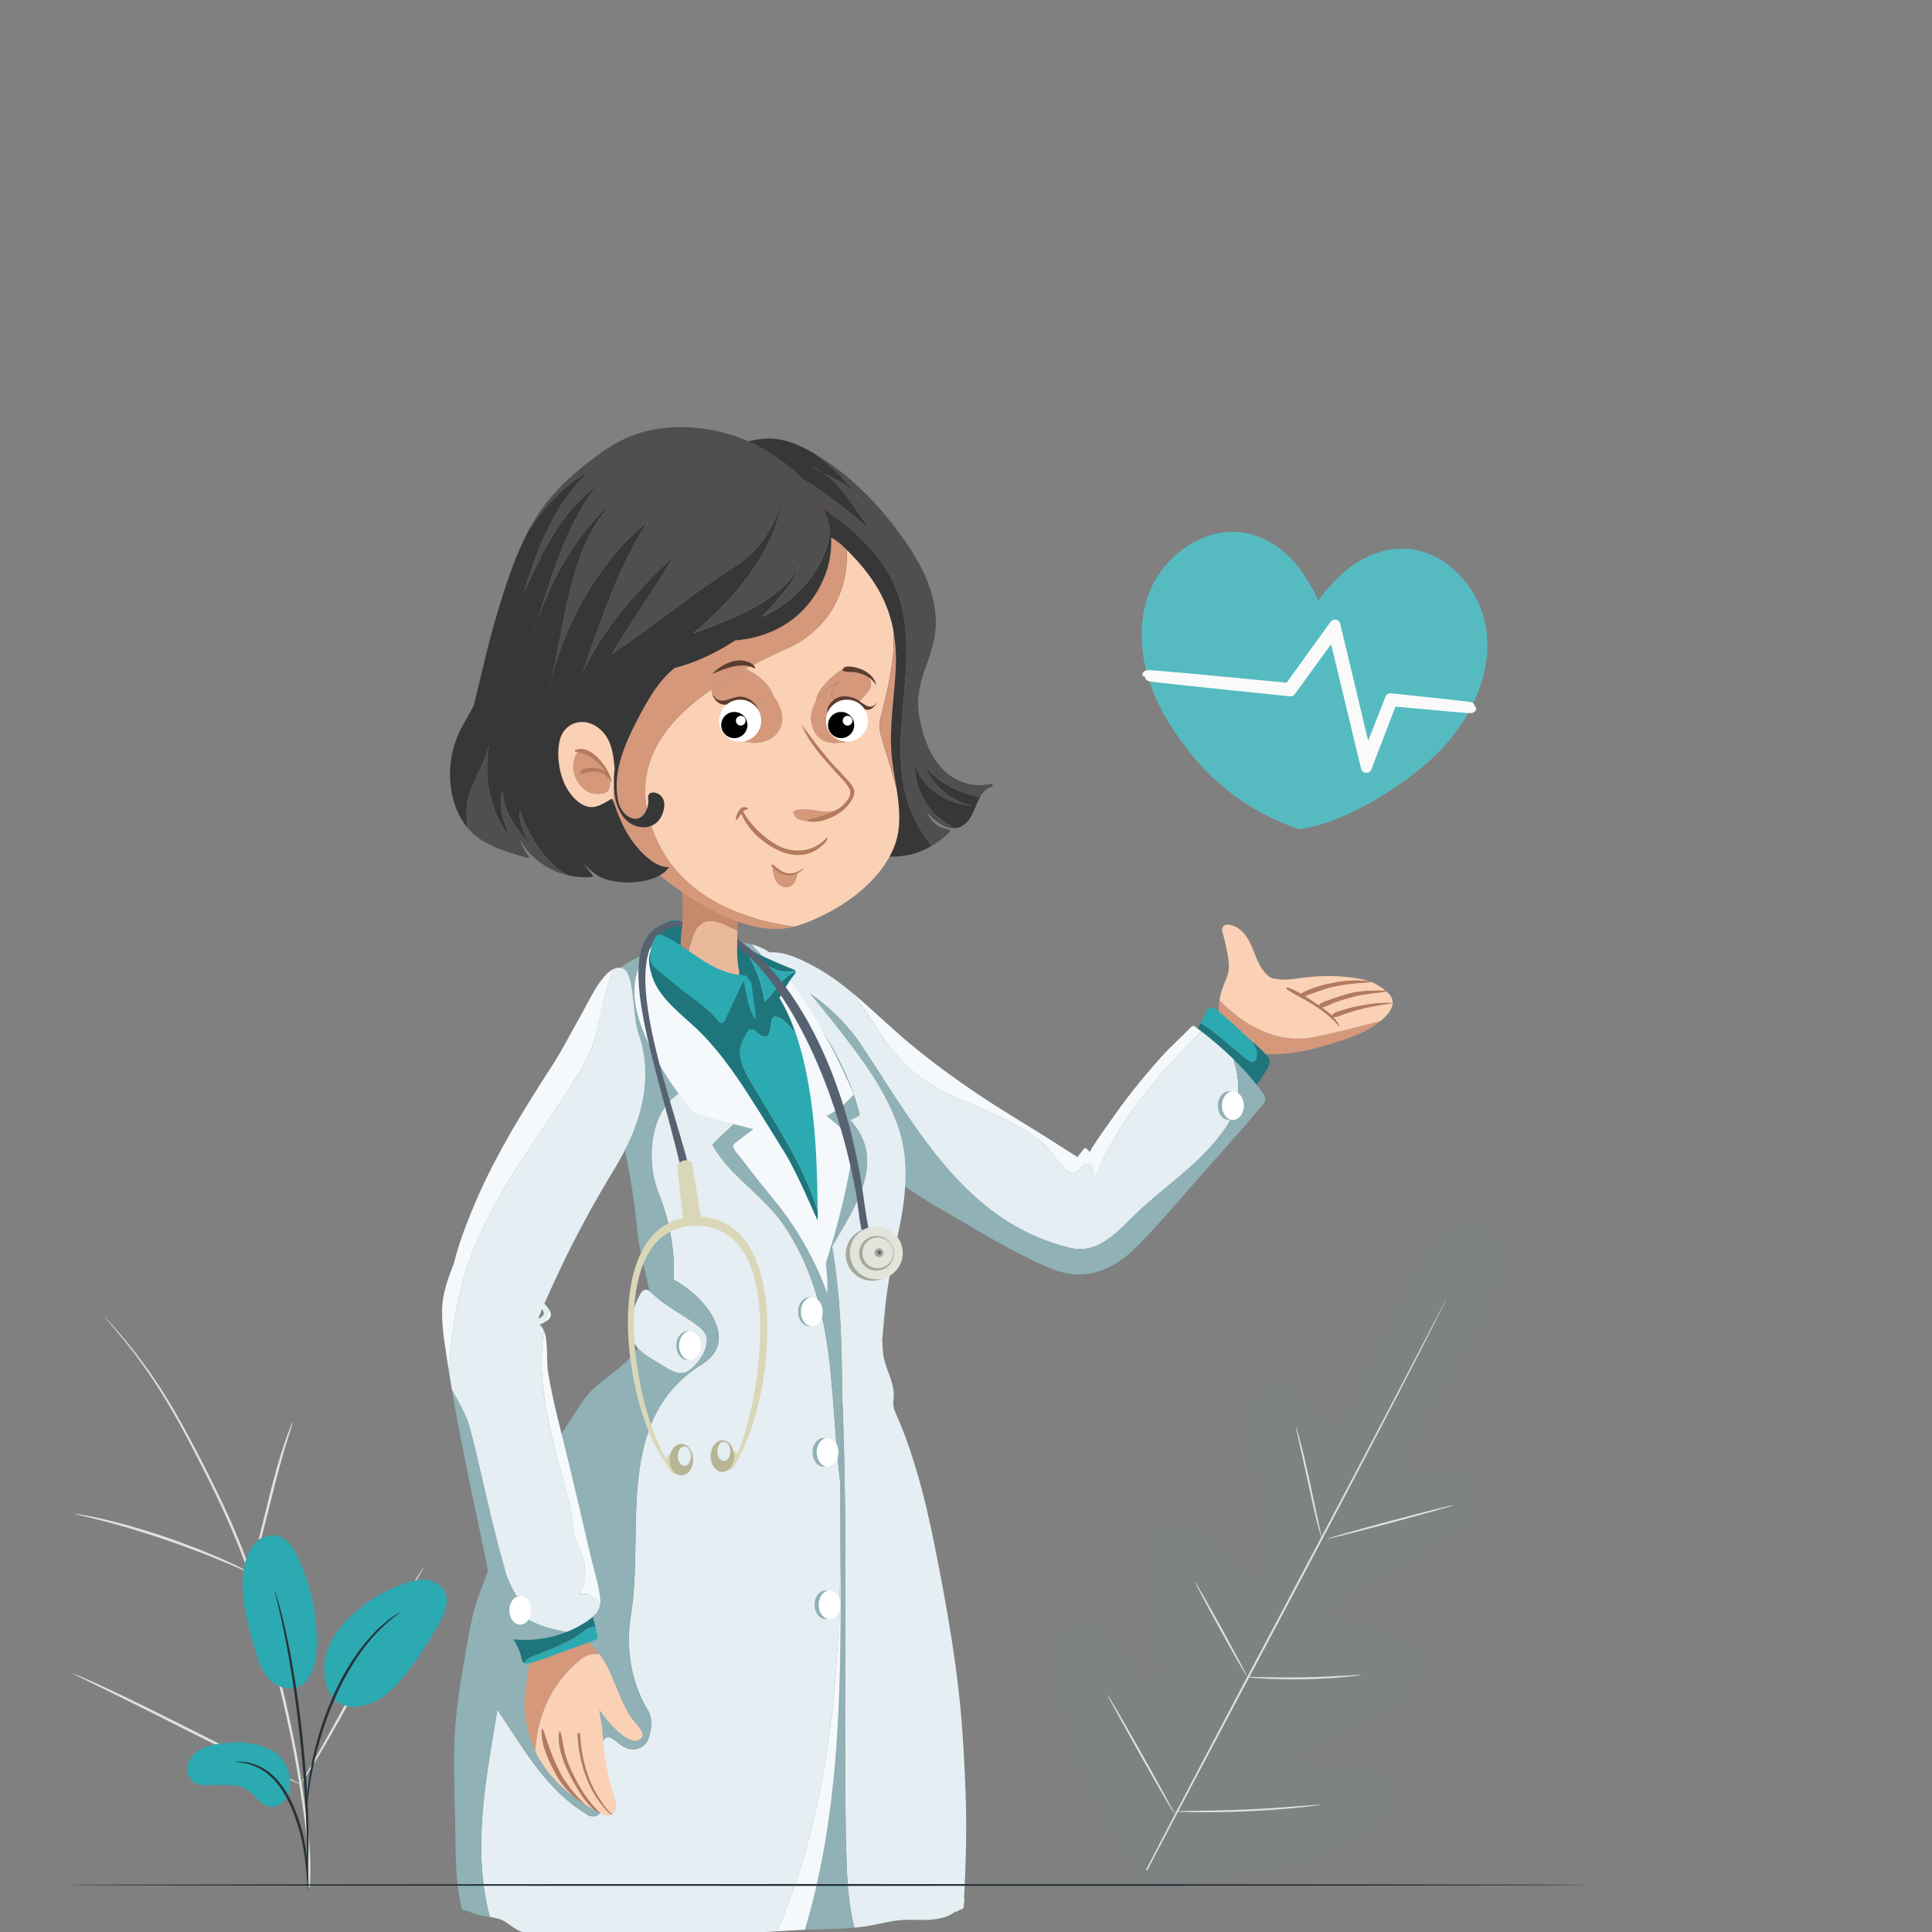 <svg width="67" height="67" viewBox="0 0 67 67" fill="none" xmlns="http://www.w3.org/2000/svg">
<rect x="0" y="0" width="67" height="67" fill="#808080" stroke="none"/>
<g clip-path="url(#clip0)">
<g opacity="0.21">
<path opacity="0.21" d="M51.53 42.495C51.53 42.495 50.342 41.676 48.819 44.526C47.297 47.376 46.709 49.025 46.709 49.025C46.709 49.025 46.31 49.62 45.903 49.218C45.496 48.816 44.951 47.687 44.243 47.874C43.509 48.069 43.252 48.879 43.368 50.079C43.484 51.279 43.642 53.918 43.656 54.157C43.669 54.391 43.528 54.733 43.207 54.504C42.886 54.274 41.056 52.154 40.102 53.083C39.148 54.012 40.021 57.302 40.11 57.664C40.198 58.025 40.125 58.178 39.952 58.263C39.78 58.349 39.231 57.578 38.686 56.997C38.141 56.415 37.407 55.837 36.901 56.419C36.396 57.001 36.19 59.453 38.45 63.486L39.619 65.286L41.774 65.209C46.375 64.761 48.271 63.192 48.46 62.445C48.65 61.698 47.755 61.426 46.967 61.31C46.178 61.194 45.232 61.184 45.204 60.993C45.176 60.803 45.259 60.656 45.606 60.522C45.954 60.388 49.153 59.226 49.371 57.913C49.59 56.6 46.804 56.307 46.433 56.175C46.061 56.042 46.261 55.731 46.461 55.608C46.665 55.483 48.921 54.106 49.973 53.516C51.025 52.926 51.544 52.254 51.284 51.54C51.034 50.851 49.796 51.048 49.233 50.944C48.671 50.839 48.932 50.172 48.932 50.172C48.932 50.172 49.95 48.747 51.421 45.871C52.891 42.994 51.504 42.48 51.504 42.48" fill="#56BBC1"/>
</g>
<path d="M39.738 64.852C40.826 62.743 42.354 59.843 44.052 56.645C45.749 53.447 47.283 50.551 48.382 48.448C48.93 47.398 49.373 46.547 49.681 45.957C49.834 45.665 49.953 45.437 50.035 45.28C50.075 45.204 50.106 45.146 50.128 45.104C50.15 45.065 50.162 45.045 50.162 45.045C50.162 45.045 50.154 45.067 50.134 45.107C50.113 45.15 50.084 45.209 50.047 45.286C49.967 45.444 49.852 45.674 49.704 45.969C49.406 46.562 48.969 47.416 48.424 48.47C47.336 50.579 45.808 53.479 44.111 56.676C42.413 59.874 40.878 62.771 39.78 64.874" fill="#E0E0E0"/>
<path d="M44.943 49.485C44.947 49.484 44.965 49.536 44.994 49.632C45.023 49.727 45.062 49.866 45.107 50.038C45.198 50.384 45.311 50.863 45.426 51.395C45.537 51.92 45.638 52.394 45.715 52.757C45.751 52.92 45.781 53.058 45.806 53.169C45.827 53.266 45.837 53.321 45.833 53.322C45.829 53.323 45.81 53.271 45.781 53.175C45.752 53.08 45.713 52.941 45.669 52.768C45.582 52.422 45.476 51.941 45.361 51.409C45.245 50.885 45.141 50.412 45.061 50.05C45.025 49.886 44.994 49.749 44.969 49.638C44.948 49.541 44.938 49.486 44.943 49.485Z" fill="#E0E0E0"/>
<path d="M46.029 53.364C46.025 53.346 47.003 53.069 48.215 52.746C49.428 52.423 50.414 52.175 50.419 52.193C50.423 52.211 49.445 52.487 48.232 52.811C47.02 53.134 46.034 53.381 46.029 53.364Z" fill="#E0E0E0"/>
<path d="M43.201 58.157C43.201 58.152 43.257 58.151 43.359 58.153C43.475 58.155 43.619 58.158 43.79 58.163C44.153 58.17 44.656 58.179 45.21 58.168C45.765 58.158 46.266 58.133 46.629 58.111C46.8 58.101 46.944 58.092 47.059 58.085C47.161 58.08 47.217 58.079 47.218 58.084C47.218 58.088 47.163 58.098 47.062 58.111C46.961 58.124 46.814 58.141 46.633 58.158C46.27 58.192 45.767 58.225 45.211 58.235C44.655 58.245 44.152 58.23 43.788 58.21C43.606 58.199 43.459 58.189 43.358 58.178C43.256 58.169 43.2 58.161 43.201 58.157Z" fill="#E0E0E0"/>
<path d="M41.446 54.865C41.45 54.863 41.479 54.907 41.527 54.987C41.582 55.081 41.649 55.196 41.728 55.331C41.896 55.623 42.123 56.028 42.37 56.477C42.617 56.927 42.837 57.336 42.994 57.634C43.066 57.773 43.127 57.891 43.177 57.988C43.218 58.072 43.24 58.12 43.236 58.122C43.232 58.124 43.203 58.081 43.154 58C43.099 57.907 43.032 57.792 42.953 57.656C42.785 57.365 42.559 56.959 42.311 56.51C42.064 56.06 41.844 55.651 41.687 55.354C41.615 55.214 41.554 55.096 41.505 54.999C41.463 54.915 41.442 54.868 41.446 54.865Z" fill="#E0E0E0"/>
<path d="M38.411 58.779C38.415 58.777 38.451 58.833 38.514 58.936C38.581 59.051 38.669 59.199 38.773 59.376C38.99 59.748 39.285 60.266 39.607 60.839C39.929 61.412 40.218 61.933 40.424 62.312C40.521 62.493 40.602 62.644 40.664 62.762C40.72 62.869 40.749 62.929 40.745 62.931C40.741 62.933 40.704 62.877 40.642 62.774C40.574 62.66 40.487 62.512 40.383 62.335C40.166 61.962 39.871 61.445 39.549 60.871C39.227 60.298 38.938 59.778 38.732 59.399C38.635 59.217 38.554 59.066 38.491 58.949C38.436 58.842 38.407 58.782 38.411 58.779Z" fill="#E0E0E0"/>
<path d="M40.717 62.816C40.717 62.812 40.788 62.808 40.918 62.806C41.059 62.804 41.242 62.801 41.464 62.799C41.925 62.792 42.563 62.781 43.266 62.748C43.969 62.716 44.605 62.671 45.065 62.635C45.286 62.618 45.469 62.603 45.61 62.593C45.738 62.583 45.81 62.58 45.81 62.585C45.811 62.589 45.74 62.601 45.612 62.618C45.484 62.636 45.299 62.658 45.069 62.682C44.61 62.73 43.973 62.783 43.269 62.814C42.565 62.847 41.926 62.851 41.464 62.846C41.233 62.843 41.046 62.838 40.917 62.832C40.788 62.826 40.717 62.821 40.717 62.816Z" fill="#E0E0E0"/>
<g opacity="0.21">
<g opacity="0.21">
<g opacity="0.21">
<path opacity="0.21" d="M10.98 63.94C13.736 62.543 14.765 59.372 15.08 56.434C15.133 55.944 15.259 55.437 15.088 54.976C14.916 54.515 14.416 54.145 13.95 54.289C13.564 54.408 13.346 54.808 13.094 55.127C12.758 55.553 12.302 55.88 11.794 56.059C11.461 56.176 11.062 56.22 10.78 56.007C10.392 55.715 10.424 55.127 10.496 54.642C10.63 53.738 10.764 52.834 10.897 51.931C10.969 51.446 11.041 50.95 10.955 50.468C10.869 49.986 10.596 49.511 10.153 49.316C9.71 49.121 9.101 49.307 8.936 49.768C8.867 49.96 8.879 50.171 8.837 50.37C8.795 50.57 8.669 50.78 8.47 50.809C8.268 50.838 8.093 50.673 7.969 50.511C7.537 49.949 7.286 49.27 7.058 48.597C6.829 47.924 6.611 47.238 6.233 46.639C5.854 46.04 5.285 45.528 4.596 45.39C3.906 45.252 3.105 45.576 2.832 46.233C2.559 46.893 2.86 47.644 3.216 48.259C3.744 49.172 4.404 50.007 5.167 50.729C5.305 50.859 5.454 51 5.487 51.188C5.547 51.526 5.195 51.804 4.86 51.865C4.481 51.935 4.094 51.842 3.709 51.833C3.324 51.823 2.891 51.932 2.697 52.27C2.428 52.738 2.769 53.316 3.129 53.715C3.85 54.513 4.707 55.184 5.651 55.69C5.99 55.871 6.349 56.038 6.602 56.33C6.854 56.622 6.966 57.083 6.744 57.4C6.521 57.718 6.059 57.764 5.695 57.641C5.331 57.519 5.025 57.269 4.688 57.084C4.056 56.737 3.188 56.661 2.679 57.177C2.345 57.516 2.245 58.041 2.324 58.512C2.401 58.984 2.634 59.414 2.889 59.816C3.781 61.222 5.006 62.425 6.478 63.181C7.949 63.937 9.362 64.285 10.98 63.94Z" fill="#56BBC1"/>
</g>
</g>
</g>
<path d="M10.748 65.448C10.806 64.275 10.709 63.536 10.485 62C10.263 60.464 9.881 58.8 9.421 57.073C9.305 56.642 9.19 56.216 9.076 55.796C8.962 55.377 8.849 54.962 8.713 54.562C8.445 53.762 8.126 53.013 7.801 52.311C7.476 51.609 7.142 50.955 6.826 50.346C6.508 49.737 6.201 49.175 5.899 48.674C5.298 47.671 4.719 46.92 4.301 46.422C4.092 46.171 3.924 45.983 3.808 45.856C3.752 45.796 3.708 45.749 3.675 45.713C3.645 45.681 3.629 45.666 3.628 45.667C3.627 45.668 3.64 45.685 3.668 45.719C3.7 45.757 3.741 45.806 3.794 45.868C3.906 45.999 4.069 46.191 4.274 46.444C4.683 46.95 5.253 47.703 5.844 48.708C6.142 49.209 6.445 49.771 6.759 50.381C7.073 50.992 7.404 51.646 7.726 52.347C8.048 53.048 8.364 53.795 8.629 54.591C8.764 54.989 8.876 55.401 8.99 55.821C9.103 56.24 9.218 56.666 9.334 57.097C9.794 58.822 10.177 60.482 10.403 62.013C10.631 63.543 10.734 64.276 10.684 65.446" fill="#E0E0E0"/>
<path d="M8.688 54.555C8.694 54.557 8.721 54.486 8.765 54.355C8.809 54.224 8.867 54.034 8.936 53.797C9.073 53.323 9.24 52.663 9.421 51.934C9.602 51.205 9.778 50.549 9.922 50.079C9.993 49.843 10.053 49.653 10.096 49.523C10.138 49.392 10.159 49.318 10.153 49.316C10.147 49.314 10.116 49.383 10.063 49.511C10.01 49.638 9.941 49.825 9.862 50.059C9.702 50.526 9.515 51.182 9.334 51.912C9.157 52.631 8.996 53.282 8.874 53.78C8.817 54.004 8.769 54.193 8.731 54.345C8.698 54.479 8.682 54.553 8.688 54.555Z" fill="#E0E0E0"/>
<path d="M2.613 52.506C2.612 52.512 2.699 52.535 2.858 52.571C3.016 52.608 3.245 52.66 3.526 52.733C4.088 52.876 4.859 53.1 5.698 53.385C6.537 53.671 7.286 53.962 7.821 54.189C8.089 54.3 8.304 54.396 8.453 54.461C8.602 54.527 8.685 54.561 8.688 54.556C8.691 54.55 8.612 54.505 8.468 54.429C8.324 54.354 8.112 54.249 7.846 54.13C7.316 53.887 6.569 53.585 5.727 53.298C4.886 53.013 4.109 52.797 3.541 52.671C3.257 52.605 3.025 52.562 2.865 52.536C2.704 52.511 2.614 52.499 2.613 52.506Z" fill="#E0E0E0"/>
<path d="M10.424 61.875C10.427 61.877 10.445 61.853 10.478 61.805C10.515 61.748 10.561 61.679 10.616 61.594C10.736 61.411 10.902 61.141 11.103 60.805C11.505 60.133 12.032 59.186 12.599 58.135C13.166 57.083 13.683 56.133 14.071 55.453C14.26 55.123 14.416 54.851 14.532 54.649C14.582 54.562 14.623 54.489 14.657 54.43C14.684 54.379 14.697 54.352 14.695 54.35C14.692 54.349 14.674 54.373 14.641 54.42C14.604 54.477 14.558 54.547 14.503 54.631C14.383 54.814 14.217 55.084 14.016 55.42C13.614 56.093 13.087 57.039 12.52 58.091C11.953 59.143 11.436 60.092 11.048 60.772C10.859 61.102 10.703 61.374 10.587 61.576C10.537 61.663 10.496 61.736 10.462 61.795C10.435 61.846 10.421 61.873 10.424 61.875Z" fill="#E0E0E0"/>
<path d="M2.51 58.028C2.509 58.031 2.536 58.046 2.588 58.073C2.65 58.104 2.725 58.142 2.817 58.188C3.029 58.292 3.316 58.432 3.664 58.602C4.38 58.951 5.362 59.445 6.447 59.992C7.532 60.54 8.52 61.025 9.243 61.359C9.604 61.527 9.898 61.659 10.103 61.747C10.197 61.786 10.276 61.819 10.339 61.846C10.394 61.868 10.423 61.878 10.424 61.875C10.425 61.872 10.399 61.856 10.347 61.829C10.285 61.798 10.209 61.761 10.117 61.715C9.905 61.611 9.619 61.471 9.27 61.301C8.555 60.952 7.572 60.458 6.487 59.91C5.402 59.363 4.415 58.878 3.692 58.543C3.331 58.376 3.037 58.243 2.832 58.156C2.737 58.116 2.659 58.083 2.595 58.057C2.541 58.035 2.512 58.025 2.51 58.028Z" fill="#E0E0E0"/>
<path d="M10.671 58.248C10.332 58.731 9.675 58.571 9.371 58.276C9.066 57.982 8.937 57.554 8.82 57.147C8.552 56.216 8.282 55.24 8.481 54.292C8.541 54.009 8.647 53.726 8.846 53.516C9.045 53.306 9.351 53.18 9.631 53.254C9.963 53.342 10.168 53.666 10.317 53.975C10.755 54.883 10.986 55.888 10.99 56.896C10.991 57.366 10.936 57.86 10.671 58.248Z" fill="#E8505B"/>
<path d="M10.671 58.248C10.332 58.731 9.675 58.571 9.371 58.276C9.066 57.982 8.937 57.554 8.82 57.147C8.552 56.216 8.282 55.24 8.481 54.292C8.541 54.009 8.647 53.726 8.846 53.516C9.045 53.306 9.351 53.18 9.631 53.254C9.963 53.342 10.168 53.666 10.317 53.975C10.755 54.883 10.986 55.888 10.99 56.896C10.991 57.366 10.936 57.86 10.671 58.248Z" fill="#2CAAB2"/>
<path d="M9.404 60.694C8.851 60.409 8.2 60.372 7.586 60.473C7.256 60.528 6.912 60.626 6.688 60.874C6.463 61.122 6.421 61.558 6.679 61.771C6.832 61.897 7.046 61.916 7.245 61.914C7.725 61.909 8.259 61.824 8.642 62.113C8.861 62.278 9.007 62.552 9.269 62.633C9.525 62.713 9.814 62.562 9.95 62.331C10.086 62.099 10.091 61.81 10.027 61.55C10.027 61.549 9.961 60.981 9.404 60.694Z" fill="#2CAAB2"/>
<path d="M11.599 58.941C11.232 58.506 11.162 57.87 11.326 57.324C11.489 56.779 11.858 56.314 12.283 55.935C12.782 55.491 13.368 55.145 13.998 54.923C14.246 54.836 14.508 54.767 14.77 54.792C15.031 54.817 15.295 54.951 15.417 55.184C15.597 55.528 15.424 55.946 15.237 56.286C14.907 56.886 14.53 57.461 14.111 58.002C13.773 58.437 13.386 58.866 12.872 59.063C12.357 59.26 11.823 59.236 11.55 58.88" fill="#2CAAB2"/>
<path d="M10.693 65.532C10.687 65.533 10.677 65.454 10.663 65.313C10.647 65.153 10.628 64.953 10.605 64.714C10.577 64.462 10.54 64.162 10.47 63.836C10.4 63.51 10.291 63.157 10.151 62.799C10.005 62.443 9.828 62.12 9.621 61.861C9.416 61.601 9.177 61.413 8.952 61.305C8.728 61.194 8.527 61.149 8.388 61.129C8.248 61.115 8.17 61.104 8.17 61.097C8.17 61.091 8.248 61.09 8.392 61.094C8.535 61.103 8.744 61.14 8.98 61.247C9.217 61.352 9.47 61.543 9.686 61.808C9.903 62.072 10.087 62.403 10.235 62.765C10.377 63.129 10.485 63.486 10.552 63.819C10.618 64.151 10.649 64.454 10.668 64.708C10.687 64.963 10.695 65.168 10.698 65.311C10.701 65.453 10.7 65.532 10.693 65.532Z" fill="#263238"/>
<path d="M10.652 65.072C10.649 65.072 10.647 65.036 10.646 64.97C10.646 64.893 10.647 64.797 10.647 64.679C10.648 64.426 10.648 64.06 10.634 63.609C10.612 62.706 10.534 61.459 10.384 60.089C10.232 58.718 10.032 57.486 9.849 56.601C9.806 56.379 9.763 56.18 9.722 56.005C9.683 55.83 9.649 55.679 9.617 55.557C9.589 55.442 9.567 55.348 9.549 55.274C9.534 55.209 9.528 55.174 9.531 55.173C9.534 55.172 9.546 55.205 9.567 55.269C9.589 55.342 9.617 55.434 9.651 55.548C9.689 55.669 9.727 55.819 9.771 55.993C9.817 56.167 9.865 56.366 9.912 56.588C10.111 57.471 10.322 58.706 10.474 60.079C10.624 61.452 10.692 62.702 10.698 63.608C10.704 64.06 10.694 64.427 10.682 64.68C10.675 64.798 10.669 64.894 10.665 64.971C10.659 65.037 10.655 65.072 10.652 65.072Z" fill="#263238"/>
<path d="M10.646 62.66C10.64 62.66 10.641 62.552 10.648 62.356C10.659 62.16 10.686 61.878 10.741 61.532C10.8 61.187 10.881 60.777 11.009 60.331C11.131 59.884 11.299 59.401 11.511 58.911C11.928 57.923 12.494 57.115 12.986 56.615C13.101 56.482 13.23 56.386 13.333 56.292C13.386 56.248 13.433 56.203 13.481 56.167C13.529 56.134 13.574 56.103 13.615 56.074C13.777 55.964 13.868 55.905 13.871 55.91C13.886 55.93 13.509 56.152 13.032 56.659C12.558 57.165 12.008 57.967 11.595 58.947C11.384 59.433 11.215 59.911 11.09 60.354C10.958 60.795 10.871 61.201 10.805 61.543C10.742 61.885 10.705 62.165 10.683 62.359C10.665 62.553 10.652 62.66 10.646 62.66Z" fill="#263238"/>
<path d="M45.536 35.971C46.333 35.817 47.11 35.605 47.88 35.405C47.332 35.869 46.611 36.059 45.937 36.264C45.221 36.48 44.502 36.602 43.753 36.551C43.47 36.532 43.169 36.499 42.928 36.336C42.712 36.189 42.569 35.962 42.429 35.745C42.403 35.758 42.367 35.753 42.353 35.724C42.235 35.474 42.254 35.117 42.27 34.846C42.274 34.792 42.28 34.738 42.289 34.685C43.143 35.566 44.27 36.205 45.536 35.971Z" fill="#D5987B"/>
<path d="M42.614 33.414C42.6 33.231 42.567 33.053 42.528 32.874C42.493 32.719 42.46 32.564 42.418 32.412C42.397 32.335 42.358 32.248 42.394 32.168C42.465 32.01 42.677 32.066 42.801 32.118C43.014 32.206 43.172 32.383 43.287 32.578C43.435 32.831 43.513 33.116 43.641 33.378C43.713 33.526 43.799 33.662 43.915 33.78C43.977 33.843 44.041 33.888 44.109 33.925C44.242 33.948 44.374 33.972 44.51 33.973C44.756 33.974 45.001 33.928 45.245 33.899C45.694 33.847 46.148 33.83 46.599 33.871C46.877 33.896 47.204 33.934 47.498 34.033C47.123 33.986 46.744 33.995 46.371 34.061C45.95 34.134 45.486 34.245 45.113 34.463C44.964 34.378 44.81 34.304 44.654 34.251C44.618 34.239 44.602 34.29 44.63 34.309C44.938 34.513 45.282 34.666 45.593 34.871C45.908 35.078 46.198 35.303 46.443 35.591C46.446 35.596 46.452 35.59 46.45 35.586C46.395 35.465 46.32 35.361 46.234 35.268C46.372 35.282 46.504 35.2 46.638 35.156C46.807 35.099 46.979 35.048 47.151 35.002C47.524 34.902 47.905 34.853 48.285 34.789C48.288 34.788 48.287 34.784 48.284 34.784C47.895 34.76 47.502 34.814 47.12 34.889C46.915 34.929 46.714 34.983 46.515 35.048C46.386 35.091 46.266 35.109 46.187 35.22C46.08 35.116 45.959 35.025 45.835 34.938C45.988 34.915 46.145 34.813 46.286 34.763C46.485 34.691 46.687 34.631 46.891 34.575C47.265 34.471 47.692 34.442 48.075 34.382C48.169 34.448 48.259 34.557 48.286 34.674C48.348 34.939 48.134 35.177 47.956 35.341C47.932 35.363 47.907 35.384 47.882 35.405C47.111 35.605 46.334 35.817 45.537 35.971C44.272 36.205 43.144 35.566 42.29 34.685C42.325 34.454 42.402 34.231 42.495 34.017C42.584 33.809 42.631 33.644 42.614 33.414Z" fill="#FAD1B5"/>
<path d="M46.812 34.452C46.581 34.51 46.352 34.585 46.129 34.669C45.993 34.72 45.828 34.756 45.731 34.866C45.722 34.86 45.713 34.854 45.705 34.848C45.559 34.747 45.405 34.64 45.245 34.542C45.603 34.418 45.943 34.275 46.319 34.199C46.731 34.117 47.147 34.078 47.565 34.058C47.725 34.118 47.92 34.246 48.042 34.354C47.644 34.347 47.198 34.355 46.812 34.452Z" fill="#FAD1B5"/>
<path d="M46.285 34.763C46.144 34.814 45.986 34.915 45.834 34.938C45.958 35.026 46.079 35.116 46.185 35.22C46.265 35.11 46.384 35.091 46.514 35.048C46.713 34.983 46.913 34.93 47.119 34.889C47.5 34.814 47.894 34.761 48.283 34.785C48.285 34.785 48.286 34.788 48.284 34.789C47.904 34.854 47.523 34.902 47.15 35.003C46.977 35.049 46.806 35.1 46.636 35.156C46.503 35.201 46.371 35.282 46.232 35.269C46.319 35.361 46.394 35.465 46.449 35.586C46.45 35.591 46.445 35.596 46.441 35.592C46.197 35.304 45.907 35.078 45.592 34.871C45.281 34.666 44.937 34.514 44.629 34.309C44.6 34.291 44.617 34.24 44.653 34.252C44.809 34.304 44.962 34.379 45.112 34.464C45.484 34.245 45.949 34.134 46.37 34.061C46.742 33.996 47.122 33.986 47.497 34.033C47.52 34.041 47.542 34.05 47.565 34.058C47.147 34.078 46.731 34.117 46.319 34.2C45.943 34.276 45.603 34.418 45.245 34.543C45.405 34.641 45.559 34.747 45.705 34.848C45.713 34.854 45.722 34.86 45.731 34.867C45.828 34.756 45.993 34.721 46.129 34.669C46.352 34.586 46.581 34.511 46.812 34.452C47.198 34.355 47.644 34.348 48.042 34.354C48.052 34.364 48.063 34.373 48.074 34.383C47.691 34.442 47.263 34.471 46.89 34.575C46.686 34.632 46.484 34.691 46.285 34.763Z" fill="#B47A5D"/>
<path d="M43.29 36.783C42.722 36.349 42.224 35.844 41.632 35.482C41.706 35.336 41.78 35.19 41.854 35.044C41.918 34.916 42.083 34.922 42.177 35.002C42.485 35.261 42.79 35.522 43.079 35.801C43.195 35.914 43.32 36.022 43.444 36.131C43.492 36.22 43.535 36.31 43.577 36.401C43.624 36.592 43.577 36.974 43.29 36.783Z" fill="#2CAAB2"/>
<path d="M41.632 35.482C42.224 35.845 42.722 36.349 43.29 36.783C43.577 36.974 43.624 36.592 43.577 36.401C43.535 36.311 43.491 36.221 43.444 36.132C43.62 36.285 43.795 36.441 43.943 36.616C44.149 36.86 43.929 37.103 43.785 37.321C43.616 37.579 43.44 37.831 43.238 38.064C43.225 38.088 43.207 38.108 43.185 38.123C43.176 38.133 43.167 38.143 43.158 38.153C43.137 38.176 43.107 38.168 43.09 38.149C43.056 38.148 43.019 38.136 42.985 38.108C42.414 37.656 41.881 37.179 41.187 36.921C41.057 36.873 41.001 36.745 41.064 36.619C41.251 36.239 41.441 35.86 41.632 35.482Z" fill="#1E767C"/>
<path d="M31.105 36.591C32.395 38.216 34.593 38.312 36.17 39.65C36.504 39.936 36.695 40.366 37.03 40.605C37.412 40.892 37.46 40.271 37.794 40.366C37.938 40.414 37.842 40.701 37.986 40.844C38.713 38.919 40.168 37.262 41.665 35.77C42.055 36.069 42.426 36.386 42.773 36.726C43.031 37.501 43.03 38.309 42.525 39.076C41.761 40.223 40.662 40.94 39.658 41.848C38.894 42.517 38.225 43.52 37.126 43.281C33.542 42.421 31.869 39.267 29.91 36.305C28.966 34.868 27.563 33.925 25.974 33.476C26.061 33.289 26.223 33.149 26.426 33.081C27.009 32.886 27.705 33.232 28.21 33.501C28.666 33.743 29.087 34.046 29.487 34.373C29.549 34.443 29.61 34.513 29.671 34.584C30.197 35.253 30.531 35.97 31.105 36.591Z" fill="#E5EEF3"/>
<path d="M31.551 36.19C32.119 36.663 32.71 37.11 33.314 37.535C33.985 38.007 34.676 38.449 35.377 38.876C36.046 39.283 36.702 39.704 37.362 40.124C37.44 40.026 37.518 39.929 37.595 39.835C37.617 39.809 37.66 39.814 37.683 39.835C37.72 39.87 37.756 39.909 37.79 39.951C37.984 39.596 38.243 39.26 38.469 38.933C38.742 38.539 39.024 38.15 39.324 37.775C39.62 37.402 39.929 37.039 40.246 36.683C40.583 36.305 40.963 35.973 41.315 35.609C41.342 35.581 41.397 35.57 41.43 35.594C41.509 35.652 41.587 35.711 41.665 35.77C40.168 37.262 38.713 38.919 37.986 40.845C37.842 40.701 37.938 40.414 37.794 40.367C37.46 40.271 37.412 40.892 37.03 40.606C36.695 40.367 36.504 39.937 36.17 39.65C34.593 38.312 32.395 38.216 31.104 36.592C30.531 35.971 30.197 35.254 29.671 34.585C29.61 34.514 29.549 34.443 29.486 34.373C29.628 34.488 29.767 34.606 29.904 34.726C30.457 35.21 30.986 35.719 31.551 36.19Z" fill="#F5F9FB"/>
<path d="M25.974 33.477C27.563 33.926 28.966 34.868 29.91 36.305C31.869 39.268 33.542 42.422 37.126 43.282C38.225 43.521 38.894 42.517 39.658 41.848C40.662 40.941 41.761 40.224 42.525 39.077C43.03 38.309 43.031 37.501 42.773 36.727C43.169 37.116 43.534 37.535 43.861 37.995C43.869 38.006 43.865 38.019 43.856 38.028C43.911 38.16 43.843 38.254 43.733 38.384C43.535 38.618 43.336 38.851 43.134 39.081C42.745 39.525 42.356 39.968 41.963 40.407C41.111 41.358 40.296 42.36 39.392 43.262C39 43.654 38.527 43.977 37.987 44.123C37.501 44.254 37.03 44.21 36.561 44.035C35.997 43.824 35.448 43.53 34.916 43.248C34.4 42.973 33.899 42.668 33.393 42.374C32.587 41.905 31.742 41.445 31.011 40.855C30.949 40.932 30.806 40.96 30.729 40.851C29.721 39.438 28.712 38.026 27.697 36.617C27.206 35.936 26.683 35.269 26.222 34.568C26.045 34.299 25.858 33.991 25.918 33.655C25.93 33.592 25.949 33.532 25.974 33.477Z" fill="#90B1B6"/>
<path d="M29.147 53.448C29.145 53.051 29.144 52.654 29.143 52.257C29.146 52.654 29.148 53.051 29.147 53.448Z" fill="#F5F9FB"/>
<path d="M29.143 52.257C29.14 51.951 29.136 51.646 29.131 51.34C29.135 51.371 29.139 51.401 29.143 51.432C29.142 51.707 29.142 51.982 29.143 52.257Z" fill="#F5F9FB"/>
<path d="M17.247 59.29C18.155 60.628 18.919 62.061 20.353 62.922C20.544 63.065 20.831 62.969 20.831 62.778C20.974 61.918 20.353 61.01 20.974 60.293C21.165 60.102 21.404 60.484 21.643 60.58C21.977 60.771 22.408 60.628 22.503 60.245C22.599 59.911 22.646 59.577 22.455 59.29C21.882 58.334 21.691 57.139 21.882 55.993C22.36 53.078 21.261 49.207 24.367 47.296C25.657 46.483 24.462 44.954 23.363 44.381C23.411 43.33 23.22 42.326 22.838 41.37C22.36 40.176 22.551 38.312 23.793 37.786C24.409 37.504 25.024 37.649 25.618 37.947C25.742 38.125 25.866 38.302 25.988 38.479C25.573 38.901 25.098 39.27 24.701 39.698C25.322 40.797 26.374 41.37 27.138 42.422C29.051 45.199 28.75 48.324 29.131 51.34C29.136 51.646 29.14 51.951 29.143 52.258C29.143 52.654 29.145 53.051 29.147 53.448C29.137 58.091 28.771 62.761 26.948 66.974C26.762 66.986 26.576 66.999 26.39 67.013C23.845 67.208 21.265 67.575 18.722 67.152C18.468 67.11 18.213 67.057 17.979 66.945C17.726 66.823 17.553 66.612 17.275 66.537C17.18 66.512 17.085 66.495 16.988 66.479C16.35 64.067 16.868 61.655 17.247 59.29Z" fill="#E5EEF3"/>
<path d="M29.202 48.274C29.199 46.579 29.143 44.873 28.855 43.226C29.632 41.881 30.785 40.232 29.48 38.838C29.623 38.79 29.814 38.694 29.814 38.646C29.223 36.282 27.68 34.479 26.049 32.746C26.195 32.781 26.336 32.83 26.471 32.9C27.024 33.19 27.476 33.697 27.863 34.176C28.286 34.699 28.72 35.219 29.131 35.75C29.944 36.798 30.766 37.901 31.178 39.176C31.566 40.378 31.39 41.677 31.125 42.886C30.96 43.637 30.81 44.384 30.719 45.149C30.669 45.564 30.644 45.981 30.602 46.397C30.599 46.423 30.596 46.449 30.594 46.475C30.602 46.636 30.61 46.798 30.629 46.959C30.687 47.44 30.984 47.863 30.997 48.349C31 48.47 30.972 48.59 30.979 48.711C30.986 48.84 31.036 48.949 31.087 49.066C31.173 49.262 31.257 49.459 31.334 49.659C31.499 50.084 31.639 50.518 31.77 50.955C32.032 51.822 32.233 52.706 32.411 53.594C32.838 55.732 33.224 57.87 33.374 60.047C33.435 60.931 33.482 61.816 33.5 62.701C33.522 63.752 33.487 64.79 33.434 65.837C33.441 65.846 33.446 65.856 33.446 65.869C33.448 65.921 33.44 65.972 33.425 66.021C33.423 66.055 33.421 66.089 33.419 66.123C33.415 66.197 33.353 66.228 33.299 66.218C33.248 66.266 33.185 66.303 33.121 66.298C32.837 66.522 32.448 66.572 32.085 66.581C31.779 66.588 31.475 66.56 31.169 66.594C30.832 66.632 30.502 66.719 30.168 66.779C29.989 66.811 29.81 66.834 29.63 66.851C29.374 65.857 29.361 64.769 29.336 63.782C29.242 58.596 29.426 53.458 29.202 48.274Z" fill="#E5EEF3"/>
<path d="M29.147 53.448C29.148 53.051 29.146 52.654 29.143 52.257C29.142 51.982 29.142 51.707 29.143 51.432C29.159 51.551 29.175 51.669 29.193 51.788C29.181 50.638 29.204 49.459 29.202 48.274C29.426 53.458 29.242 58.596 29.336 63.782C29.361 64.769 29.374 65.857 29.63 66.851C29.197 66.892 28.762 66.9 28.327 66.91C28.189 66.914 28.052 66.918 27.914 66.924C29.213 62.569 29.17 58.003 29.147 53.448Z" fill="#90B1B6"/>
<path d="M27.914 66.924C27.592 66.936 27.27 66.953 26.948 66.974C28.771 62.761 29.137 58.091 29.147 53.448C29.17 58.003 29.213 62.569 27.914 66.924Z" fill="#F5F9FB"/>
<path d="M29.193 51.787C28.715 48.633 29.145 45.336 27.138 42.421C26.374 41.37 25.322 40.797 24.701 39.698C25.098 39.27 25.573 38.901 25.988 38.478C27.088 40.063 28.096 41.615 28.715 43.473C28.76 43.392 28.807 43.309 28.855 43.226C29.345 46.024 29.163 48.993 29.193 51.787Z" fill="#90B1B6"/>
<path d="M15.753 60.616C15.776 59.439 15.979 58.245 16.186 57.089C16.284 56.545 16.376 55.983 16.559 55.46C16.861 54.598 17.21 53.743 17.619 52.926C18.36 51.44 19.266 50.036 20.172 48.646C20.717 47.809 21.639 47.536 22.161 46.684C22.373 46.337 22.461 45.938 22.543 45.543C22.564 45.441 22.582 45.34 22.599 45.238C22.598 45.227 22.596 45.217 22.594 45.206C22.527 44.59 22.165 43.39 22.11 42.771C21.995 41.457 21.759 40.151 21.419 38.876C21.097 37.665 20.571 36.428 20.723 35.15C20.784 34.64 20.942 34.099 21.317 33.729C21.511 33.538 21.747 33.386 21.998 33.26C22.916 34.488 24 35.623 24.94 36.974C25.167 37.303 25.393 37.627 25.618 37.947C25.024 37.649 24.409 37.504 23.793 37.786C22.551 38.312 22.36 40.176 22.837 41.37C23.22 42.326 23.411 43.33 23.363 44.381C24.462 44.954 25.657 46.483 24.367 47.296C21.261 49.207 22.36 53.078 21.882 55.993C21.691 57.139 21.882 58.334 22.455 59.29C22.646 59.576 22.599 59.911 22.503 60.245C22.407 60.628 21.977 60.771 21.643 60.58C21.404 60.484 21.165 60.102 20.974 60.293C20.353 61.01 20.974 61.918 20.831 62.778C20.831 62.969 20.544 63.065 20.353 62.922C18.919 62.061 18.154 60.628 17.247 59.29C16.868 61.655 16.35 64.067 16.988 66.479C16.834 66.454 16.678 66.433 16.527 66.389C16.422 66.359 16.309 66.321 16.218 66.26C16.216 66.258 16.214 66.256 16.211 66.254C16.135 66.285 16.03 66.252 16.008 66.162C15.767 65.182 15.809 64.148 15.784 63.146C15.763 62.303 15.737 61.459 15.753 60.616Z" fill="#90B1B6"/>
<path d="M21.998 33.26C22.227 33.145 22.468 33.052 22.7 32.972C23.307 32.764 23.971 32.65 24.628 32.667C24.808 32.656 24.988 32.652 25.166 32.656C25.459 32.663 25.762 32.677 26.049 32.746C27.68 34.48 29.223 36.282 29.814 38.647C29.814 38.694 29.623 38.79 29.48 38.838C30.866 40.319 29.48 42.087 28.715 43.473C28.027 41.409 26.859 39.722 25.618 37.947C26.13 38.204 26.626 38.575 27.091 38.885V38.838V38.885C26.626 38.575 26.13 38.204 25.618 37.947C25.393 37.626 25.167 37.303 24.94 36.974C24 35.623 22.916 34.488 21.998 33.26Z" fill="#90B1B6"/>
<path d="M22.778 36.747C23.392 37.862 24.049 38.594 24.104 38.611C24.892 38.85 25.465 38.98 26.125 39.158C25.997 39.256 25.869 39.353 25.741 39.451C25.66 39.513 25.538 39.593 25.463 39.669C25.345 39.788 25.566 39.994 25.655 40.109C26.042 40.613 26.435 41.113 26.84 41.602C28.15 43.186 28.688 44.852 28.688 44.852C28.717 44.208 28.621 43.601 28.497 42.968C28.46 42.773 28.404 42.559 28.36 42.358C28.294 42.162 28.299 42.06 28.293 42.039C28.221 41.784 28.17 41.57 28.022 41.219C27.859 40.833 27.799 40.456 27.615 40.079C26.969 38.755 26.224 37.498 25.338 36.319C24.915 35.757 24.466 35.217 23.996 34.694C23.518 34.161 23.005 33.594 22.82 32.886C22.796 32.794 22.665 32.752 22.599 32.828C21.648 33.917 21.93 35.206 22.778 36.747Z" fill="#F5F9FB"/>
<path d="M25.318 32.689C25.377 32.727 25.438 32.762 25.499 32.797C25.495 32.801 25.492 32.806 25.489 32.811C25.414 32.944 25.496 33.111 25.53 33.246C25.59 33.486 25.654 33.725 25.72 33.963C25.852 34.44 25.996 34.913 26.144 35.384C26.441 36.327 26.75 37.265 27.028 38.213C27.579 40.096 28.051 42.008 28.395 43.94C28.414 44.047 28.565 44.028 28.594 43.94C28.927 42.927 29.202 41.896 29.413 40.85C29.468 40.582 29.516 40.312 29.563 40.042C29.627 39.681 29.641 39.715 29.547 39.57C29.332 39.236 28.98 38.957 28.666 38.696C28.982 38.548 29.258 38.329 29.495 38.072C29.595 37.973 29.621 37.986 29.587 37.906C29.095 36.763 28.517 35.645 27.821 34.612C27.514 34.156 27.224 33.64 26.735 33.382C26.21 33.106 25.832 32.748 25.325 32.672C25.315 32.671 25.309 32.683 25.318 32.689Z" fill="#F5F9FB"/>
<path d="M22.007 46.598C22.205 46.922 22.641 47.139 22.954 47.331C23.216 47.491 23.564 47.736 23.869 47.538C24.123 47.374 24.361 47.049 24.457 46.763C24.577 46.408 24.483 46.198 24.197 45.984C23.641 45.567 23.022 45.28 22.536 44.786C22.437 44.68 22.32 44.731 22.258 44.8C22.196 44.869 21.981 45.271 21.935 45.618C21.894 45.927 21.836 46.317 22.007 46.598Z" fill="#E5EEF3"/>
<path d="M28.557 50.862C28.766 50.862 28.936 50.64 28.936 50.366C28.936 50.092 28.766 49.87 28.557 49.87C28.347 49.87 28.177 50.092 28.177 50.366C28.177 50.64 28.347 50.862 28.557 50.862Z" fill="#90B1B6"/>
<path d="M23.832 47.161C24.042 47.161 24.212 46.939 24.212 46.665C24.212 46.391 24.042 46.169 23.832 46.169C23.623 46.169 23.453 46.391 23.453 46.665C23.453 46.939 23.623 47.161 23.832 47.161Z" fill="#90B1B6"/>
<path d="M23.928 47.161C24.137 47.161 24.307 46.939 24.307 46.665C24.307 46.391 24.137 46.169 23.928 46.169C23.718 46.169 23.548 46.391 23.548 46.665C23.548 46.939 23.718 47.161 23.928 47.161Z" fill="white"/>
<path d="M28.627 56.148C28.836 56.148 29.006 55.926 29.006 55.652C29.006 55.378 28.836 55.156 28.627 55.156C28.417 55.156 28.247 55.378 28.247 55.652C28.247 55.926 28.417 56.148 28.627 56.148Z" fill="#90B1B6"/>
<path d="M42.612 38.839C42.822 38.839 42.992 38.616 42.992 38.342C42.992 38.068 42.822 37.846 42.612 37.846C42.403 37.846 42.233 38.068 42.233 38.342C42.233 38.616 42.403 38.839 42.612 38.839Z" fill="#90B1B6"/>
<path d="M28.7 50.862C28.91 50.862 29.079 50.64 29.079 50.366C29.079 50.092 28.91 49.87 28.7 49.87C28.49 49.87 28.321 50.092 28.321 50.366C28.321 50.64 28.49 50.862 28.7 50.862Z" fill="white"/>
<path d="M28.77 56.148C28.98 56.148 29.149 55.926 29.149 55.652C29.149 55.378 28.98 55.156 28.77 55.156C28.56 55.156 28.39 55.378 28.39 55.652C28.39 55.926 28.56 56.148 28.77 56.148Z" fill="white"/>
<path d="M42.756 38.839C42.965 38.839 43.135 38.616 43.135 38.342C43.135 38.068 42.965 37.846 42.756 37.846C42.546 37.846 42.376 38.068 42.376 38.342C42.376 38.616 42.546 38.839 42.756 38.839Z" fill="white"/>
<path d="M28.056 45.987C28.265 45.987 28.435 45.765 28.435 45.491C28.435 45.217 28.265 44.995 28.056 44.995C27.846 44.995 27.677 45.217 27.677 45.491C27.677 45.765 27.846 45.987 28.056 45.987Z" fill="#90B1B6"/>
<path d="M28.152 45.987C28.361 45.987 28.531 45.765 28.531 45.491C28.531 45.217 28.361 44.995 28.152 44.995C27.942 44.995 27.772 45.217 27.772 45.491C27.772 45.765 27.942 45.987 28.152 45.987Z" fill="white"/>
<path d="M25.705 36.209C25.753 36.066 25.848 35.922 25.944 35.731C25.991 35.684 26.135 35.684 26.183 35.731C26.326 35.875 26.469 36.018 26.613 35.922C26.804 35.731 26.66 35.253 26.899 35.253C27.185 35.317 27.386 35.59 27.601 35.851C27.863 36.609 28.018 37.414 28.128 38.18C28.308 39.439 28.339 40.711 28.356 41.981C27.862 40.36 26.839 38.89 25.944 37.356C25.753 36.974 25.561 36.591 25.705 36.209Z" fill="#2CAAB2"/>
<path d="M22.567 32.981C22.568 32.733 22.894 32.541 23.096 32.413C23.418 32.211 23.783 32.241 24.149 32.268C24.545 32.298 24.957 32.439 25.337 32.624C25.499 32.693 25.658 32.769 25.817 32.847C25.826 32.871 25.836 32.893 25.848 32.913C26.183 33.486 26.422 34.059 26.517 34.728C26.895 34.398 27.087 33.881 27.599 33.685C27.604 33.701 27.603 33.719 27.59 33.736C27.379 34.01 27.191 34.3 27.032 34.607C27.265 34.996 27.45 35.416 27.601 35.852C27.386 35.591 27.185 35.318 26.899 35.254C26.66 35.254 26.804 35.732 26.613 35.923C26.469 36.019 26.326 35.875 26.183 35.732C26.135 35.684 25.991 35.684 25.944 35.732C25.848 35.923 25.752 36.066 25.705 36.21C25.561 36.592 25.752 36.974 25.944 37.357C26.839 38.891 27.862 40.361 28.355 41.982C28.357 42.095 28.358 42.208 28.36 42.322C28.36 42.382 27.682 40.734 27.228 39.998C26.789 39.286 26.351 38.574 25.896 37.872C25.445 37.178 24.962 36.502 24.389 35.903C23.864 35.354 23.197 34.914 22.796 34.256C22.629 33.98 22.396 33.338 22.567 32.981Z" fill="#1E767C"/>
<path d="M25.866 32.943C25.86 32.933 25.854 32.922 25.848 32.912C25.836 32.892 25.826 32.87 25.817 32.847C25.978 32.927 26.138 33.009 26.299 33.087C26.709 33.285 27.125 33.465 27.548 33.631C27.563 33.637 27.578 33.649 27.588 33.664C26.905 33.856 26.423 33.338 25.866 32.943Z" fill="#1E767C"/>
<path d="M27.588 33.664C27.592 33.671 27.596 33.677 27.599 33.684C27.087 33.881 26.895 34.398 26.517 34.728C26.423 34.071 26.191 33.506 25.866 32.943C26.423 33.338 26.905 33.856 27.588 33.664Z" fill="#2CAAB2"/>
<path d="M18.295 58.08C18.336 57.789 18.381 57.499 18.456 57.215C18.51 57.007 18.557 56.71 18.704 56.544C18.826 56.406 19.053 56.346 19.221 56.281C19.153 56.235 19.088 56.187 19.03 56.131C19.027 56.128 19.029 56.123 19.033 56.123C19.149 56.125 19.26 56.169 19.365 56.224C19.571 56.139 19.763 56.044 19.911 55.865C19.964 55.801 20.077 55.887 20.027 55.955C19.902 56.126 19.741 56.242 19.561 56.334C19.782 56.461 19.989 56.607 20.189 56.763C20.43 56.951 20.628 57.148 20.796 57.374C20.57 57.333 20.339 57.379 20.114 57.569C19.093 58.404 18.657 59.513 18.56 60.719C18.388 60.347 18.276 59.928 18.216 59.527C18.146 59.052 18.229 58.551 18.295 58.08Z" fill="#D5987B"/>
<path d="M20.114 57.57C20.339 57.38 20.57 57.334 20.796 57.375C20.919 57.541 21.026 57.722 21.121 57.926C21.387 58.493 21.569 59.11 21.933 59.627C22.042 59.782 22.443 60.132 22.212 60.301C22.047 60.422 21.926 60.367 21.759 60.279C21.355 60.066 20.986 59.558 20.781 59.294C20.788 59.39 20.885 59.907 20.89 60.006C20.914 60.576 20.991 61.141 21.126 61.696C21.185 61.937 21.265 62.171 21.332 62.41C21.372 62.548 21.4 62.706 21.311 62.833C21.287 62.868 21.258 62.895 21.227 62.914C21.05 62.774 20.904 62.552 20.789 62.377C20.654 62.172 20.541 61.954 20.449 61.728C20.244 61.223 20.147 60.681 20.114 60.139C20.111 60.085 20.026 60.084 20.029 60.139C20.062 60.734 20.176 61.321 20.426 61.865C20.542 62.116 20.685 62.354 20.855 62.572C20.953 62.698 21.058 62.841 21.194 62.931C21.087 62.977 20.955 62.946 20.826 62.889C20.484 62.564 20.23 62.204 20.003 61.784C19.854 61.506 19.718 61.221 19.624 60.92C19.534 60.634 19.515 60.334 19.432 60.048C19.427 60.033 19.4 60.03 19.397 60.048C19.302 60.639 19.612 61.304 19.893 61.804C20.104 62.179 20.321 62.531 20.646 62.794C20.561 62.744 20.485 62.693 20.427 62.659C20.379 62.631 20.332 62.602 20.285 62.573C19.953 62.258 19.621 61.864 19.417 61.461C19.287 61.203 19.165 60.935 19.066 60.664C18.981 60.432 18.921 60.19 18.822 59.964C18.813 59.944 18.785 59.956 18.784 59.974C18.752 60.508 19.048 61.116 19.302 61.573C19.464 61.864 19.688 62.119 19.94 62.339C19.387 61.934 18.909 61.425 18.602 60.81C18.587 60.78 18.574 60.75 18.56 60.72C18.657 59.514 19.093 58.405 20.114 57.57Z" fill="#FAD1B5"/>
<path d="M20.855 62.572C20.685 62.354 20.542 62.115 20.426 61.864C20.175 61.321 20.061 60.733 20.029 60.139C20.026 60.084 20.111 60.084 20.114 60.139C20.147 60.681 20.244 61.222 20.449 61.727C20.541 61.954 20.654 62.172 20.789 62.376C20.904 62.551 21.05 62.774 21.227 62.913C21.216 62.92 21.206 62.926 21.194 62.931C21.058 62.841 20.952 62.698 20.855 62.572Z" fill="#B47A5D"/>
<path d="M19.893 61.804C19.612 61.304 19.302 60.639 19.397 60.048C19.4 60.03 19.427 60.033 19.431 60.048C19.515 60.334 19.534 60.634 19.623 60.92C19.718 61.221 19.854 61.507 20.003 61.784C20.229 62.204 20.484 62.564 20.826 62.889C20.764 62.861 20.703 62.828 20.646 62.794C20.321 62.531 20.103 62.179 19.893 61.804Z" fill="#B47A5D"/>
<path d="M19.302 61.573C19.048 61.116 18.752 60.508 18.784 59.974C18.785 59.956 18.813 59.944 18.822 59.964C18.921 60.19 18.981 60.432 19.066 60.664C19.165 60.935 19.287 61.203 19.417 61.461C19.621 61.864 19.953 62.258 20.285 62.573C20.168 62.499 20.052 62.421 19.94 62.338C19.687 62.119 19.464 61.864 19.302 61.573Z" fill="#B47A5D"/>
<path d="M23.667 31.962C23.663 32.056 23.662 32.124 23.646 32.234C23.639 32.285 23.638 32.288 23.634 32.313C24.174 32.869 24.77 33.06 25.462 33.4C25.607 33.471 25.845 33.536 25.947 33.668C26.025 33.769 26.04 33.939 26.055 34.078C25.967 33.968 25.913 33.82 25.8 33.82C24.654 33.772 23.937 32.864 22.981 32.434C22.888 32.388 22.805 32.422 22.723 32.494C22.752 32.427 22.783 32.361 22.817 32.3C23.014 31.941 23.324 31.866 23.667 31.962Z" fill="#1E767C"/>
<path d="M18.394 57.474C19.063 57.187 19.732 56.996 20.305 56.518C20.397 56.457 20.527 56.397 20.647 56.41C20.676 56.53 20.704 56.651 20.73 56.772C20.739 56.811 20.719 56.843 20.682 56.856C20.299 57.002 19.914 57.144 19.526 57.279C19.145 57.413 18.756 57.583 18.363 57.679C18.275 57.7 18.216 57.695 18.176 57.672C18.233 57.588 18.304 57.519 18.394 57.474Z" fill="#2CAAB2"/>
<path d="M18.046 57.355C17.962 57.032 17.721 56.766 17.61 56.45C17.544 56.261 17.401 55.87 17.536 55.686C17.615 55.58 17.781 55.539 17.896 55.488C18.072 55.41 18.25 55.336 18.43 55.267C18.758 55.142 19.104 55.005 19.459 54.994C19.738 54.985 19.995 55.074 20.248 55.18C20.227 55.094 20.205 55.008 20.183 54.922C20.178 54.902 20.207 54.895 20.214 54.914C20.247 55.011 20.28 55.109 20.311 55.207C20.34 55.219 20.369 55.232 20.398 55.244C20.494 55.286 20.467 55.422 20.393 55.467C20.487 55.779 20.571 56.093 20.647 56.41C20.527 56.397 20.397 56.458 20.305 56.519C19.732 56.996 19.063 57.188 18.394 57.474C18.304 57.519 18.233 57.589 18.176 57.673C18.09 57.625 18.083 57.496 18.046 57.355Z" fill="#1E767C"/>
<path d="M16.291 49.494C16.721 51.119 17.008 52.696 17.486 54.32C17.581 54.798 17.82 55.18 18.107 55.658C18.202 55.754 18.107 56.088 18.25 56.136C18.697 56.38 19.17 56.516 19.658 56.591C18.957 56.873 18.179 56.945 17.436 56.791C17.394 56.782 17.347 56.738 17.34 56.694C16.918 54.215 16.33 51.77 15.867 49.3C15.798 48.931 15.732 48.561 15.67 48.191C15.906 48.615 16.159 49.039 16.291 49.494Z" fill="#90B1B6"/>
<path d="M20.066 55.276C20.448 54.75 20.305 54.129 20.018 53.556C19.827 53.126 19.875 52.6 19.732 52.074C19.213 50.048 18.556 48.207 18.859 46.139C18.892 46.214 18.913 46.294 18.927 46.373C19.002 46.79 18.944 47.219 19.014 47.64C19.192 48.701 19.494 49.753 19.74 50.8C19.989 51.858 20.242 52.915 20.485 53.974C20.597 54.462 20.773 54.974 20.816 55.473C20.82 55.528 20.819 55.58 20.812 55.629C20.663 55.379 20.436 55.223 20.066 55.276Z" fill="#F5F9FB"/>
<path d="M19.098 45.638C19.075 45.724 18.995 45.79 18.902 45.844C18.926 45.695 18.962 45.545 19.056 45.435C19.094 45.503 19.115 45.572 19.098 45.638Z" fill="#F5F9FB"/>
<path d="M15.579 47.628C15.608 47.816 15.639 48.004 15.67 48.191C15.906 48.615 16.159 49.04 16.291 49.494C16.721 51.119 17.008 52.696 17.486 54.321C17.581 54.798 17.82 55.181 18.107 55.658C18.202 55.754 18.107 56.089 18.25 56.136C18.697 56.38 19.17 56.516 19.658 56.592C19.847 56.516 20.031 56.425 20.206 56.319C20.49 56.147 20.767 55.954 20.812 55.629C20.663 55.379 20.436 55.223 20.066 55.276C20.448 54.751 20.305 54.129 20.018 53.556C19.827 53.126 19.875 52.6 19.732 52.075C19.213 50.048 18.556 48.207 18.859 46.139C18.835 46.085 18.805 46.033 18.765 45.987C18.75 45.97 18.733 45.954 18.716 45.938C18.775 45.911 18.842 45.88 18.902 45.844C18.926 45.695 18.962 45.545 19.056 45.435C19.011 45.354 18.941 45.276 18.88 45.211C18.892 45.184 18.904 45.156 18.916 45.128C19.152 44.594 19.396 44.063 19.654 43.539C20.157 42.517 20.71 41.52 21.303 40.547C22.142 39.169 22.732 37.493 22.134 35.823C21.928 35.248 22.009 33.777 21.618 33.595C21.513 33.547 21.407 33.552 21.304 33.594C21.25 33.679 21.203 33.769 21.165 33.868C20.783 34.968 20.783 36.114 20.162 37.07C18.537 39.746 16.578 41.944 15.909 45.002C15.706 45.89 15.616 46.763 15.579 47.628ZM18.664 45.73C18.707 45.618 18.753 45.507 18.8 45.397C18.857 45.487 18.881 45.576 18.815 45.643C18.78 45.678 18.722 45.705 18.664 45.73Z" fill="#E5EEF3"/>
<path d="M15.329 45.454C15.334 44.883 15.532 44.342 15.742 43.815C15.89 43.186 16.127 42.567 16.364 41.987C16.72 41.114 17.147 40.272 17.612 39.453C18.094 38.602 18.617 37.776 19.147 36.955C19.526 36.369 19.831 35.755 20.177 35.15C20.388 34.78 20.829 33.789 21.303 33.594C21.25 33.679 21.203 33.769 21.165 33.868C20.783 34.968 20.783 36.114 20.162 37.07C18.537 39.746 16.578 41.944 15.909 45.002C15.706 45.89 15.616 46.763 15.579 47.628C15.567 47.55 15.554 47.472 15.542 47.394C15.447 46.756 15.323 46.1 15.329 45.454Z" fill="#F5F9FB"/>
<path d="M17.947 56.34C18.156 56.34 18.326 56.117 18.326 55.843C18.326 55.569 18.156 55.347 17.947 55.347C17.737 55.347 17.567 55.569 17.567 55.843C17.567 56.117 17.737 56.34 17.947 56.34Z" fill="#90B1B6"/>
<path d="M18.042 56.34C18.252 56.34 18.422 56.117 18.422 55.843C18.422 55.569 18.252 55.347 18.042 55.347C17.833 55.347 17.663 55.569 17.663 55.843C17.663 56.117 17.833 56.34 18.042 56.34Z" fill="white"/>
<path d="M23.861 40.385C23.985 40.929 24.121 41.713 24.203 42.428C24.102 42.414 23.994 42.422 23.897 42.448C23.829 41.694 23.694 40.893 23.656 40.718C22.753 36.593 20.421 31.24 24.334 32.029C26.544 32.475 29.085 35.92 29.9 41.189C29.98 41.71 30.03 42.189 30.135 42.671C30.051 42.675 29.967 42.678 29.883 42.681C29.783 42.237 29.761 41.792 29.673 41.316C28.802 36.593 26.512 32.783 24.479 32.227C20.469 31.128 23.347 38.12 23.861 40.385Z" fill="#576271"/>
<path d="M23.687 42.24L23.482 40.433C23.482 40.433 23.56 40.274 23.733 40.242C23.906 40.21 23.996 40.325 23.996 40.325L24.308 42.196C27.389 42.358 26.896 48.234 25.623 50.551C25.591 50.609 25.559 50.663 25.53 50.715C25.527 50.722 25.524 50.73 25.52 50.738C25.503 50.776 25.483 50.811 25.462 50.842C25.453 50.859 25.444 50.877 25.437 50.894C25.431 50.894 25.426 50.894 25.421 50.894C25.349 50.976 25.267 51.016 25.206 50.989C25.114 50.947 25.106 50.768 25.187 50.588C25.269 50.408 25.41 50.295 25.501 50.337C25.536 50.353 25.559 50.388 25.569 50.436C26.448 48.364 27.276 42.456 24.094 42.511C21.002 42.565 21.885 48.523 23.087 50.579C23.093 50.59 23.099 50.6 23.105 50.611C23.108 50.537 23.133 50.481 23.179 50.459C23.271 50.418 23.412 50.53 23.494 50.71C23.575 50.89 23.567 51.07 23.475 51.111C23.422 51.135 23.354 51.108 23.289 51.047C23.286 51.048 23.283 51.048 23.28 51.048C23.271 51.036 23.263 51.023 23.254 51.01C23.219 50.969 23.187 50.918 23.161 50.861V50.861C23.102 50.763 23.041 50.656 22.965 50.545C21.652 48.617 20.865 42.827 23.687 42.24Z" fill="#DAD7B8"/>
<path d="M25.052 51.044C25.276 51.044 25.458 50.799 25.458 50.497C25.458 50.194 25.276 49.949 25.052 49.949C24.827 49.949 24.645 50.194 24.645 50.497C24.645 50.799 24.827 51.044 25.052 51.044Z" fill="#B8B594"/>
<path d="M23.629 51.167C23.854 51.167 24.036 50.922 24.036 50.619C24.036 50.317 23.854 50.071 23.629 50.071C23.405 50.071 23.223 50.317 23.223 50.619C23.223 50.922 23.405 51.167 23.629 51.167Z" fill="#B8B594"/>
<path d="M30.245 44.416C30.752 44.416 31.163 44.005 31.163 43.498C31.163 42.992 30.752 42.581 30.245 42.581C29.738 42.581 29.327 42.992 29.327 43.498C29.327 44.005 29.738 44.416 30.245 44.416Z" fill="#A5A99D"/>
<path d="M30.389 44.368C30.896 44.368 31.307 43.957 31.307 43.45C31.307 42.943 30.896 42.532 30.389 42.532C29.882 42.532 29.471 42.943 29.471 43.45C29.471 43.957 29.882 44.368 30.389 44.368Z" fill="#E1E4DB"/>
<path d="M30.395 44.066C30.727 44.066 30.997 43.797 30.997 43.465C30.997 43.132 30.727 42.863 30.395 42.863C30.062 42.863 29.793 43.132 29.793 43.465C29.793 43.797 30.062 44.066 30.395 44.066Z" fill="#A5A99D"/>
<path d="M30.441 43.982C30.736 43.982 30.976 43.743 30.976 43.448C30.976 43.152 30.736 42.913 30.441 42.913C30.146 42.913 29.907 43.152 29.907 43.448C29.907 43.743 30.146 43.982 30.441 43.982Z" fill="#E1E4DB"/>
<path d="M30.485 43.598C30.571 43.598 30.64 43.529 30.64 43.443C30.64 43.358 30.571 43.288 30.485 43.288C30.4 43.288 30.33 43.358 30.33 43.443C30.33 43.529 30.4 43.598 30.485 43.598Z" fill="#A5A99D"/>
<path d="M30.495 43.498C30.53 43.498 30.559 43.469 30.559 43.433C30.559 43.398 30.53 43.369 30.495 43.369C30.459 43.369 30.43 43.398 30.43 43.433C30.43 43.469 30.459 43.498 30.495 43.498Z" fill="#576271"/>
<path d="M25.102 50.667C25.227 50.667 25.329 50.517 25.329 50.332C25.329 50.147 25.227 49.997 25.102 49.997C24.977 49.997 24.875 50.147 24.875 50.332C24.875 50.517 24.977 50.667 25.102 50.667Z" fill="#E3EEF1"/>
<path d="M23.733 50.832C23.858 50.832 23.96 50.682 23.96 50.497C23.96 50.312 23.858 50.162 23.733 50.162C23.608 50.162 23.506 50.312 23.506 50.497C23.506 50.682 23.608 50.832 23.733 50.832Z" fill="#E3EEF1"/>
<path d="M31.726 26.509C32.012 27.369 32.873 27.895 33.733 27.943C32.968 27.799 32.347 27.226 32.06 26.557C32.527 27.14 33.247 27.502 33.988 27.642C33.821 27.937 33.743 28.326 33.497 28.545C33.367 28.661 33.233 28.714 33.1 28.722C32.298 28.312 31.726 27.542 31.726 26.509Z" fill="#373737"/>
<path d="M28.581 16.418C28.432 16.343 28.284 16.268 28.142 16.188C28.302 16.248 28.447 16.326 28.581 16.418Z" fill="#5B3E2F"/>
<path d="M28.846 17.836C28.824 17.82 28.802 17.805 28.78 17.789C28.719 17.715 28.657 17.641 28.594 17.568C28.683 17.651 28.767 17.739 28.846 17.836Z" fill="#5B3E2F"/>
<path d="M27.345 16.866C27.176 16.709 26.997 16.562 26.804 16.426C27.396 16.797 28.075 17.081 28.595 17.568C28.657 17.641 28.719 17.715 28.781 17.789C28.315 17.455 27.825 17.151 27.345 16.866Z" fill="#5B3E2F"/>
<path d="M29.002 18.051C28.928 17.964 28.854 17.877 28.78 17.789C28.802 17.805 28.824 17.82 28.846 17.836C28.901 17.904 28.953 17.975 29.002 18.051Z" fill="#5B3E2F"/>
<path d="M29.652 17.092C29.79 17.227 29.911 17.384 30.006 17.573C29.894 17.41 29.776 17.249 29.652 17.092Z" fill="#5B3E2F"/>
<path d="M25.291 16.186C25.203 15.982 25.161 15.82 25.169 15.598C25.156 15.602 25.143 15.606 25.13 15.61C25.108 15.618 25.099 15.584 25.121 15.576C25.137 15.57 25.154 15.564 25.17 15.558C25.172 15.476 25.179 15.327 25.275 15.334C25.327 15.338 25.328 15.421 25.275 15.417C25.262 15.416 25.257 15.463 25.256 15.528C25.809 15.332 26.391 15.141 26.983 15.232C27.426 15.301 27.847 15.496 28.237 15.726C28.77 16.109 29.245 16.581 29.652 17.093C29.349 16.798 28.962 16.608 28.581 16.418C28.447 16.327 28.302 16.249 28.142 16.188C28.284 16.269 28.432 16.343 28.581 16.418C29.287 16.898 29.674 17.743 30.197 18.386C29.241 17.574 28.285 16.761 27.09 16.236C27.709 16.563 28.161 17.056 28.594 17.568C28.074 17.081 27.396 16.797 26.804 16.427C26.997 16.562 27.176 16.71 27.345 16.866C27.34 16.863 27.334 16.86 27.329 16.857C27.334 16.86 27.34 16.863 27.345 16.866C28.01 17.483 28.506 18.245 29.002 19.007C27.998 18.099 27.09 17 25.8 16.427C26.081 17.23 26.531 18 26.78 18.821C26.618 18.564 26.455 18.307 26.295 18.049C25.924 17.449 25.571 16.835 25.291 16.186Z" fill="#373737"/>
<path d="M29.002 19.007C28.506 18.244 28.01 17.483 27.345 16.866C27.825 17.151 28.315 17.455 28.78 17.789C28.854 17.877 28.927 17.964 29.002 18.051C28.953 17.975 28.901 17.904 28.846 17.836C30.064 18.723 31.105 19.828 31.343 21.396C31.774 23.976 30.436 26.652 32.06 28.994C32.138 29.114 32.223 29.227 32.313 29.333C32.022 29.503 31.701 29.625 31.37 29.674C30.834 29.755 30.221 29.705 29.813 29.311C29.378 28.889 29.174 28.209 29.044 27.636C28.899 26.997 28.851 26.34 28.819 25.687C28.747 24.25 28.722 22.803 28.197 21.442C27.838 20.511 27.313 19.662 26.781 18.821C26.531 18 26.082 17.23 25.8 16.426C27.09 17 27.998 18.099 29.002 19.007Z" fill="#373737"/>
<path d="M31.343 21.396C31.105 19.828 30.064 18.723 28.846 17.836C28.767 17.74 28.683 17.651 28.595 17.568C28.161 17.056 27.709 16.562 27.091 16.235C28.285 16.761 29.241 17.573 30.197 18.386C29.674 17.743 29.287 16.898 28.581 16.418C28.962 16.608 29.349 16.797 29.652 17.093C29.776 17.25 29.894 17.41 30.006 17.573C29.911 17.384 29.79 17.227 29.652 17.093C29.246 16.581 28.77 16.108 28.237 15.725C28.347 15.79 28.454 15.857 28.558 15.925C29.559 16.577 30.413 17.448 31.124 18.402C31.824 19.343 32.479 20.443 32.454 21.655C32.443 22.188 32.266 22.676 32.088 23.172C31.884 23.739 31.774 24.267 31.883 24.869C31.991 25.467 32.186 26.053 32.569 26.536C32.99 27.065 33.692 27.346 34.361 27.185C34.425 27.169 34.451 27.264 34.388 27.284C34.199 27.345 34.08 27.48 33.988 27.642C33.247 27.502 32.527 27.14 32.06 26.557C32.347 27.226 32.968 27.799 33.733 27.942C32.873 27.895 32.012 27.369 31.726 26.509C31.726 27.542 32.298 28.312 33.1 28.722C32.75 28.744 32.404 28.459 32.154 28.18C32.272 28.49 32.555 28.72 32.896 28.761C32.94 28.767 32.971 28.818 32.934 28.854C32.751 29.037 32.541 29.2 32.313 29.333C32.223 29.227 32.138 29.113 32.06 28.994C30.436 26.652 31.773 23.977 31.343 21.396Z" fill="#4F4F4F"/>
<path d="M25.571 32.269C25.568 32.383 25.568 32.493 25.567 32.593C25.562 32.921 25.549 33.295 25.621 33.617C25.648 33.74 25.638 34.056 25.594 33.943C25.056 33.854 24.343 33.319 23.863 33.053C23.917 32.776 23.997 32.504 24.128 32.243C24.506 31.654 25.106 32.064 25.571 32.269Z" fill="#E9B89B"/>
<path d="M23.577 30.597C23.559 30.579 23.576 30.546 23.602 30.554C23.614 30.558 23.626 30.562 23.638 30.567C23.638 30.562 23.638 30.557 23.637 30.552C23.637 30.541 23.654 30.539 23.657 30.549C23.66 30.558 23.662 30.568 23.665 30.576C23.805 30.634 23.932 30.727 24.063 30.803C24.238 30.904 24.414 31 24.593 31.093C24.921 31.263 25.284 31.474 25.648 31.569C25.669 31.538 25.692 31.508 25.718 31.48C25.723 31.476 25.731 31.482 25.727 31.488C25.711 31.517 25.697 31.547 25.683 31.578C25.706 31.584 25.727 31.588 25.75 31.593C25.756 31.594 25.754 31.604 25.748 31.604C25.723 31.604 25.699 31.602 25.674 31.6C25.597 31.798 25.577 32.041 25.571 32.27C25.106 32.065 24.506 31.655 24.128 32.244C23.997 32.505 23.916 32.777 23.863 33.053C23.811 33.025 23.761 32.996 23.711 32.968C23.703 32.963 23.695 32.956 23.689 32.947C23.519 32.928 23.655 32.205 23.661 32.107C23.686 31.622 23.671 31.141 23.643 30.658C23.62 30.639 23.598 30.618 23.577 30.597Z" fill="#C5896B"/>
<path d="M27.521 28.134C27.987 27.922 28.529 28.273 29.012 28.088C28.708 28.478 28.075 28.602 27.616 28.372C27.568 28.325 27.473 28.134 27.521 28.134Z" fill="#D5987B"/>
<path d="M26.374 24.406C26.517 24.358 26.708 24.167 26.66 23.928C26.947 24.263 27.234 24.693 27.09 25.171C26.899 25.792 25.991 25.935 25.514 25.553C25.104 25.189 25.431 24.738 25.67 24.324C25.916 24.37 26.132 24.475 26.374 24.406Z" fill="#D5987B"/>
<path d="M26.818 24.125C26.767 24.056 26.714 23.991 26.66 23.928C26.708 24.167 26.517 24.358 26.374 24.406C26.132 24.475 25.916 24.37 25.67 24.324C25.682 24.304 25.693 24.283 25.705 24.263V24.311V24.263C25.693 24.283 25.682 24.304 25.67 24.324C25.575 24.306 25.477 24.297 25.37 24.311C25.477 24.297 25.575 24.306 25.67 24.324C25.545 24.541 25.395 24.768 25.34 24.988C25.296 24.823 25.349 24.623 25.227 24.502C25.275 24.454 25.37 24.549 25.37 24.454C25.027 24.454 24.645 24.261 24.675 23.909C25.05 23.65 25.449 23.413 25.851 23.195C25.866 23.2 25.881 23.206 25.896 23.212C26.27 23.381 26.691 23.72 26.818 24.125Z" fill="#D5987B"/>
<path d="M29.098 23.642C28.77 23.773 28.473 24.024 28.297 24.326C28.287 23.952 28.805 23.486 29.145 23.26C29.25 23.197 29.364 23.162 29.479 23.15C29.488 23.157 29.501 23.163 29.512 23.169C29.501 23.167 29.491 23.165 29.48 23.164C29.491 23.166 29.501 23.167 29.512 23.169C29.533 23.179 29.549 23.191 29.527 23.212C29.549 23.191 29.533 23.179 29.512 23.169C29.936 23.231 30.427 23.604 30.101 23.977C29.905 24.246 29.608 24.528 29.295 24.674C29.186 24.511 29.015 24.379 28.906 24.215C28.763 24.072 28.906 23.785 29.098 23.642Z" fill="#D5987B"/>
<path d="M22.503 28.373C23.158 30.774 25.258 31.811 27.541 32.136C27.593 32.123 27.646 32.108 27.698 32.09C29.003 31.656 30.484 30.687 31.011 29.361C31.265 28.723 31.198 28.027 31.091 27.343C30.94 26.764 30.747 26.182 30.579 25.601C30.483 25.314 30.483 25.028 30.579 24.741C30.811 23.78 31.042 22.843 30.988 21.897C30.898 21.396 30.729 20.914 30.461 20.446C30.163 19.927 29.779 19.477 29.357 19.062C29.449 20.511 28.679 21.891 27.282 22.495C26.82 22.703 26.333 22.936 25.852 23.196C25.866 23.201 25.881 23.206 25.896 23.212C26.27 23.382 26.691 23.721 26.818 24.125C27.039 24.425 27.207 24.782 27.091 25.171C26.9 25.792 25.992 25.936 25.514 25.553C25.319 25.38 25.291 25.187 25.341 24.988C25.296 24.823 25.349 24.624 25.227 24.502C25.275 24.454 25.37 24.55 25.37 24.454C25.027 24.454 24.645 24.261 24.675 23.909C23.13 24.975 21.974 26.41 22.503 28.373ZM29.419 25.717C29.033 25.771 28.628 25.842 28.333 25.506C28.047 25.116 28.087 24.684 28.297 24.326C28.287 23.952 28.805 23.486 29.145 23.26C29.25 23.197 29.364 23.162 29.479 23.15C29.469 23.141 29.465 23.131 29.48 23.116C29.465 23.131 29.469 23.141 29.479 23.15C29.626 23.135 29.776 23.158 29.91 23.212C29.776 23.158 29.626 23.135 29.479 23.15C29.488 23.157 29.501 23.162 29.512 23.168C29.936 23.231 30.427 23.604 30.101 23.977C29.905 24.246 29.608 24.528 29.295 24.674C29.378 24.797 29.425 24.938 29.384 25.123C29.359 25.174 29.307 25.198 29.263 25.223C29.335 25.381 29.395 25.543 29.419 25.717C29.472 25.709 29.524 25.702 29.575 25.697C29.524 25.702 29.472 25.709 29.419 25.717C29.427 25.773 29.432 25.829 29.432 25.888C29.432 25.829 29.427 25.773 29.419 25.717ZM27.616 28.373C27.568 28.325 27.473 28.134 27.521 28.134C27.987 27.922 28.529 28.273 29.012 28.089C29.025 28.072 29.038 28.056 29.05 28.038C29.098 27.943 29.241 27.799 29.098 27.704C29.241 27.799 29.098 27.943 29.05 28.038C29.038 28.056 29.025 28.072 29.012 28.089C29.073 28.065 29.134 28.034 29.193 27.99C29.134 28.034 29.073 28.065 29.012 28.089C28.708 28.479 28.075 28.602 27.616 28.373ZM26.804 30.093C27.029 30.273 27.338 30.368 27.652 30.259C27.669 30.17 27.684 30.08 27.712 29.997C27.684 30.08 27.669 30.17 27.652 30.259C27.672 30.252 27.692 30.245 27.712 30.236C27.692 30.245 27.672 30.252 27.652 30.259C27.612 30.48 27.568 30.694 27.329 30.762C26.947 30.81 26.804 30.38 26.804 30.093Z" fill="#FAD1B5"/>
<path d="M27.652 30.259C27.612 30.48 27.568 30.694 27.329 30.762C26.947 30.809 26.804 30.38 26.804 30.093C27.029 30.273 27.338 30.368 27.652 30.259Z" fill="#D5987B"/>
<path d="M28.333 25.506C27.807 24.789 28.381 23.929 29.098 23.642C28.906 23.785 28.763 24.072 28.906 24.215C29.098 24.502 29.48 24.693 29.384 25.123C29.359 25.174 29.307 25.198 29.263 25.223C29.226 25.142 29.186 25.061 29.145 24.98C29.186 25.061 29.226 25.142 29.263 25.223C29.225 25.246 29.193 25.27 29.193 25.315C29.193 25.27 29.225 25.246 29.263 25.223C29.335 25.381 29.395 25.543 29.419 25.717C29.033 25.771 28.627 25.842 28.333 25.506Z" fill="#D5987B"/>
<path d="M30.579 24.741C30.811 23.78 31.042 22.843 30.988 21.896C31.063 22.316 31.085 22.747 31.064 23.195C31.015 24.219 30.821 25.24 30.929 26.267C30.966 26.615 31.034 26.977 31.091 27.343C30.94 26.763 30.747 26.182 30.579 25.601C30.483 25.314 30.483 25.027 30.579 24.741Z" fill="#D5987B"/>
<path d="M20.131 26.026C20.686 26.26 21.341 26.877 21.117 27.369C21.117 27.512 20.687 27.608 20.401 27.465C19.971 27.226 19.732 26.652 19.971 26.174C20.003 26.111 20.056 26.047 20.131 26.026Z" fill="#D5987B"/>
<path d="M19.22 27.377C19.487 27.838 19.948 28.316 20.452 28.512C20.923 28.694 21.004 28.284 21.251 27.925C21.261 27.977 21.272 28.029 21.285 28.08C21.278 27.461 21.218 26.834 21.446 26.253C21.304 25.536 21.113 24.823 20.68 24.219C20.651 24.229 20.623 24.238 20.596 24.249C20.35 24.342 20.111 24.456 19.891 24.6C19.474 24.874 19.125 25.261 18.986 25.749C18.831 26.295 18.939 26.891 19.22 27.377ZM19.971 26.175C20.003 26.111 20.056 26.047 20.131 26.026C20.093 26.01 20.055 25.996 20.018 25.983C20.055 25.996 20.093 26.01 20.131 26.026C20.168 26.016 20.21 26.015 20.257 26.031C20.21 26.015 20.168 26.016 20.131 26.026C20.686 26.26 21.341 26.877 21.117 27.369C21.117 27.513 20.687 27.608 20.401 27.465C19.971 27.226 19.732 26.652 19.971 26.175Z" fill="#FAD1B5"/>
<path d="M21.446 26.253C21.482 26.434 21.515 26.616 21.547 26.796C21.515 26.616 21.482 26.434 21.446 26.253C21.462 26.211 21.48 26.169 21.5 26.127C21.48 26.169 21.462 26.211 21.446 26.253C21.304 25.536 21.113 24.824 20.68 24.22C20.936 24.137 21.23 24.093 21.444 23.938C21.712 23.743 21.792 23.406 21.907 23.115C22.002 22.874 22.13 22.654 22.294 22.454C22.682 21.985 23.21 21.648 23.707 21.309C24.334 20.881 24.961 20.451 25.587 20.021C25.926 19.788 26.265 19.555 26.606 19.324C26.947 19.093 27.292 18.842 27.668 18.67C27.916 18.556 28.189 18.463 28.464 18.503C28.645 18.529 28.92 18.686 29.023 18.765C29.064 18.798 29.095 18.822 29.14 18.855C29.213 18.923 29.286 18.992 29.357 19.062C29.449 20.511 28.679 21.891 27.282 22.495C24.845 23.595 21.691 25.363 22.503 28.373C23.158 30.774 25.258 31.812 27.541 32.137C26.439 32.421 25.245 31.89 24.303 31.346C23.103 30.652 21.632 29.491 21.285 28.081C21.278 27.461 21.218 26.835 21.446 26.253Z" fill="#D5987B"/>
<path d="M30.418 24.356C30.305 24.576 30.083 24.716 29.871 24.53C29.681 24.363 29.41 24.224 29.142 24.306C28.931 24.372 28.909 24.606 28.732 24.702C28.711 24.713 28.684 24.7 28.684 24.675C28.69 24.43 28.95 24.185 29.189 24.154C29.334 24.136 29.515 24.163 29.649 24.219C29.89 24.321 30.165 24.722 30.415 24.354C30.417 24.352 30.419 24.354 30.418 24.356Z" fill="#5B3E2F"/>
<path d="M24.748 24.118C24.975 24.512 25.379 24.13 25.706 24.161C25.973 24.187 26.177 24.342 26.283 24.58C26.293 24.604 26.271 24.628 26.247 24.616C26.064 24.528 25.89 24.357 25.681 24.34C25.498 24.326 25.337 24.422 25.159 24.435C24.95 24.451 24.8 24.311 24.728 24.127C24.723 24.115 24.742 24.107 24.748 24.118Z" fill="#5B3E2F"/>
<path d="M29.372 25.721C29.775 25.721 30.101 25.395 30.101 24.992C30.101 24.59 29.775 24.264 29.372 24.264C28.97 24.264 28.643 24.59 28.643 24.992C28.643 25.395 28.97 25.721 29.372 25.721Z" fill="white"/>
<path d="M29.169 25.597C29.419 25.597 29.623 25.394 29.623 25.143C29.623 24.892 29.419 24.689 29.169 24.689C28.918 24.689 28.714 24.892 28.714 25.143C28.714 25.394 28.918 25.597 29.169 25.597Z" fill="black"/>
<path d="M29.393 25.162C29.486 25.162 29.561 25.086 29.561 24.993C29.561 24.899 29.486 24.824 29.393 24.824C29.299 24.824 29.224 24.899 29.224 24.993C29.224 25.086 29.299 25.162 29.393 25.162Z" fill="white"/>
<path d="M25.669 25.722C26.072 25.722 26.398 25.395 26.398 24.993C26.398 24.59 26.072 24.264 25.669 24.264C25.267 24.264 24.94 24.59 24.94 24.993C24.94 25.395 25.267 25.722 25.669 25.722Z" fill="white"/>
<path d="M25.465 25.598C25.716 25.598 25.92 25.394 25.92 25.143C25.92 24.892 25.716 24.689 25.465 24.689C25.214 24.689 25.011 24.892 25.011 25.143C25.011 25.394 25.214 25.598 25.465 25.598Z" fill="black"/>
<path d="M25.689 25.162C25.783 25.162 25.858 25.086 25.858 24.993C25.858 24.9 25.783 24.824 25.689 24.824C25.596 24.824 25.521 24.9 25.521 24.993C25.521 25.086 25.596 25.162 25.689 25.162Z" fill="white"/>
<path d="M27.806 25.135C28.112 25.562 28.427 25.974 28.767 26.377C28.929 26.569 29.091 26.713 29.258 26.901C29.367 27.023 29.581 27.225 29.62 27.392C29.681 27.656 29.378 27.995 29.189 28.138C28.891 28.363 28.422 28.553 28.048 28.485C28.013 28.478 28.017 28.427 28.048 28.419C28.429 28.309 28.881 28.228 29.189 27.962C29.308 27.86 29.47 27.68 29.488 27.515C29.51 27.309 29.209 27.032 29.082 26.889C28.612 26.357 28.063 25.807 27.804 25.136C27.803 25.134 27.805 25.134 27.806 25.135Z" fill="#B47A5D"/>
<path d="M28.666 29.162C28.223 29.705 27.605 29.754 27.053 29.515C26.756 29.386 26.462 29.192 26.208 28.946C26.016 28.76 25.797 28.471 25.68 28.15C25.674 28.136 25.745 28.096 25.753 28.111C25.877 28.343 25.995 28.496 26.164 28.68C26.379 28.913 26.621 29.113 26.873 29.264C27.456 29.615 28.201 29.596 28.711 29.012C28.716 29.007 28.671 29.156 28.666 29.162Z" fill="#B47A5D"/>
<path d="M25.942 28.046C25.881 28.07 25.827 28.095 25.788 28.125C25.747 28.156 25.696 28.234 25.665 28.281C25.618 28.352 25.591 28.389 25.53 28.437C25.523 28.443 25.513 28.435 25.513 28.424C25.511 28.303 25.611 28.109 25.678 28.042C25.747 27.973 25.846 27.984 25.934 28.016C25.937 28.017 25.939 28.02 25.94 28.023C25.941 28.03 25.942 28.037 25.944 28.044C25.944 28.045 25.943 28.046 25.942 28.046Z" fill="#B47A5D"/>
<path d="M27.846 30.15C27.52 30.477 27.039 30.398 26.736 30.011C26.726 30 26.797 29.978 26.807 29.986C26.912 30.072 27.016 30.166 27.164 30.237C27.379 30.34 27.631 30.293 27.892 30.09C27.897 30.086 27.851 30.145 27.846 30.15Z" fill="#B47A5D"/>
<path d="M30.378 23.756C30.206 23.472 29.93 23.352 29.613 23.308C29.523 23.296 29.425 23.312 29.337 23.298C29.322 23.296 29.228 23.268 29.244 23.261C29.233 23.266 29.215 23.261 29.217 23.246C29.241 23.05 29.544 23.12 29.675 23.148C29.98 23.212 30.318 23.428 30.384 23.753C30.385 23.756 30.38 23.759 30.378 23.756Z" fill="#5B3E2F"/>
<path d="M24.717 23.357C24.896 23.154 25.246 22.941 25.561 22.906C25.78 22.881 26.111 22.959 26.188 23.153C26.193 23.166 26.171 23.181 26.154 23.172C25.73 22.939 25.096 23.196 24.724 23.363C24.72 23.364 24.714 23.36 24.717 23.357Z" fill="#5B3E2F"/>
<path d="M21.207 27.131C21.099 26.882 20.948 26.675 20.76 26.48C20.519 26.231 20.296 26.122 19.957 26.069C19.923 26.064 19.933 26.019 19.957 26.009C20.503 25.782 21.151 26.665 21.218 27.127C21.219 27.133 21.21 27.138 21.207 27.131Z" fill="#B47A5D"/>
<path d="M21.19 27.108C21.04 26.891 20.884 26.757 20.611 26.76C20.463 26.761 20.294 26.793 20.152 26.838C20.144 26.841 20.135 26.835 20.133 26.827C20.07 26.624 20.543 26.625 20.65 26.636C20.936 26.665 21.129 26.827 21.204 27.101C21.206 27.11 21.195 27.114 21.19 27.108Z" fill="#B47A5D"/>
<path d="M19.139 23.453C19.1 23.613 19.059 23.772 19.015 23.928C19.053 23.77 19.094 23.611 19.139 23.453Z" fill="#5B3E2F"/>
<path d="M18.68 21.389C18.602 21.631 18.523 21.873 18.441 22.113C18.514 21.87 18.593 21.629 18.68 21.389Z" fill="#5B3E2F"/>
<path d="M16.077 25.104C16.202 24.884 16.327 24.672 16.435 24.45C16.689 23.409 16.919 22.361 17.225 21.332C17.525 20.326 17.852 19.289 18.354 18.357C18.906 17.546 19.572 16.814 20.448 16.331C19.206 17.478 18.633 19.007 18.155 20.584C18.776 19.198 19.445 17.765 20.687 16.857C19.65 18.184 19.189 19.799 18.68 21.39C18.593 21.629 18.513 21.871 18.441 22.113C18.523 21.873 18.602 21.632 18.68 21.39C19.225 19.882 20.065 18.454 21.261 17.382C19.752 19.024 19.644 21.367 19.139 23.453C19.094 23.611 19.053 23.77 19.015 23.929C19.059 23.772 19.1 23.613 19.139 23.453C19.71 21.417 20.815 19.429 22.455 18.099C21.404 19.724 20.831 21.54 20.209 23.308C20.926 21.779 22.121 20.441 23.363 19.294C22.694 20.441 21.882 21.54 21.213 22.686C22.647 21.731 23.889 20.68 25.37 19.724C26.23 19.198 26.852 18.386 27.09 17.43C26.756 19.294 25.466 20.775 24.032 21.97C25.418 21.444 26.995 20.918 27.76 19.58C27.473 20.297 26.947 20.823 26.422 21.396C27.64 20.843 28.6 19.719 28.799 18.421C28.923 19.301 28.618 20.21 28.072 20.9C27.442 21.697 26.516 22.124 25.521 22.205C25.517 22.206 25.513 22.204 25.51 22.203C24.987 22.539 24.428 22.833 23.847 23.03C23.698 23.08 23.547 23.125 23.394 23.164C22.815 23.634 22.443 24.307 22.102 24.963C21.682 25.77 21.276 26.697 21.41 27.629C21.423 27.725 21.446 27.821 21.476 27.915C21.546 28.091 21.657 28.249 21.828 28.339C22.22 28.546 22.468 28.15 22.484 27.805C22.489 27.686 22.438 27.581 22.542 27.513C22.633 27.452 22.779 27.495 22.862 27.549C23.131 27.727 23.046 28.13 22.907 28.362C22.737 28.646 22.415 28.744 22.103 28.66C21.772 28.572 21.547 28.306 21.431 27.993C21.431 27.993 21.431 27.993 21.431 27.992C21.343 27.794 21.312 27.567 21.302 27.352C21.292 27.125 21.287 26.884 21.315 26.65C21.269 26.112 21.198 25.562 20.719 25.218C20.196 24.842 19.529 25.075 19.402 25.712C19.297 26.243 19.4 26.919 19.684 27.381C19.836 27.628 20.07 27.886 20.359 27.967C20.678 28.056 20.941 27.85 21.201 27.709C21.226 27.695 21.248 27.714 21.248 27.736C21.25 27.736 21.251 27.736 21.251 27.738C21.429 28.233 21.6 28.702 21.905 29.138C22.203 29.565 22.756 30.11 23.198 30.07C22.821 30.684 21.285 30.771 20.651 30.315C20.481 30.193 20.327 30.048 20.193 29.888C20.314 30.06 20.44 30.22 20.555 30.36C20.572 30.381 20.561 30.408 20.534 30.411C20.255 30.438 19.98 30.419 19.717 30.36C18.861 29.91 18.345 28.962 18.012 28.086C18.012 28.612 18.203 29.042 18.489 29.424C18.012 28.851 17.438 28.23 17.438 27.417C17.247 27.991 17.486 28.516 17.677 29.042C17.001 28.14 16.75 26.941 16.965 25.845C16.981 25.781 16.996 25.716 17.008 25.649C16.992 25.714 16.978 25.779 16.965 25.845C16.78 26.564 16.327 27.149 16.196 27.895C16.167 28.154 16.172 28.427 16.208 28.699C15.872 28.297 15.695 27.784 15.63 27.255C15.539 26.506 15.705 25.757 16.077 25.104Z" fill="#373737"/>
<path d="M16.195 27.895C16.327 27.149 16.78 26.564 16.964 25.845C16.75 26.941 17 28.14 17.677 29.042C17.486 28.516 17.247 27.99 17.438 27.417C17.438 28.229 18.011 28.851 18.489 29.424C18.203 29.042 18.011 28.612 18.011 28.086C18.345 28.961 18.86 29.91 19.716 30.359C18.996 30.198 18.367 29.739 18.023 29.108C18.099 29.322 18.203 29.527 18.347 29.716C18.363 29.737 18.337 29.766 18.314 29.759C17.699 29.571 17.059 29.415 16.538 29.017C16.414 28.922 16.305 28.815 16.208 28.699C16.171 28.427 16.167 28.154 16.195 27.895Z" fill="#4F4F4F"/>
<path d="M16.964 25.845C16.977 25.779 16.991 25.714 17.008 25.649C16.996 25.716 16.981 25.78 16.964 25.845Z" fill="#5B3E2F"/>
<path d="M26.422 21.396C26.947 20.823 27.473 20.297 27.76 19.58C26.995 20.918 25.418 21.444 24.032 21.969C25.466 20.775 26.756 19.294 27.091 17.43C26.852 18.386 26.23 19.198 25.37 19.724C23.889 20.679 22.647 21.73 21.213 22.686C21.882 21.539 22.695 20.44 23.363 19.294C22.121 20.44 20.926 21.778 20.21 23.307C20.831 21.539 21.404 19.724 22.455 18.099C20.815 19.429 19.71 21.417 19.139 23.453C19.644 21.367 19.752 19.024 21.261 17.382C20.065 18.454 19.225 19.882 18.68 21.389C19.189 19.799 19.651 18.184 20.687 16.857C19.445 17.764 18.776 19.198 18.155 20.584C18.633 19.007 19.206 17.478 20.448 16.331C19.572 16.814 18.907 17.546 18.354 18.357C18.413 18.247 18.474 18.139 18.538 18.033C19.027 17.219 19.707 16.559 20.458 15.986C20.916 15.637 21.383 15.31 21.924 15.104C22.573 14.857 23.239 14.783 23.93 14.822C24.459 14.852 24.982 14.953 25.482 15.12C25.472 15.115 25.461 15.109 25.451 15.104C25.448 15.102 25.45 15.098 25.453 15.099C25.517 15.124 25.581 15.15 25.645 15.177C26.121 15.352 26.572 15.59 26.981 15.89C27.87 16.489 28.617 17.309 28.79 18.358C28.794 18.379 28.796 18.4 28.799 18.421C28.6 19.718 27.64 20.842 26.422 21.396Z" fill="#4F4F4F"/>
<path d="M22.981 32.435C23.937 32.865 24.654 33.773 25.8 33.821C25.913 33.821 25.967 33.969 26.055 34.079C26.058 34.107 26.061 34.135 26.065 34.161C26.093 34.341 26.113 34.521 26.133 34.702C26.156 34.907 26.215 35.12 26.199 35.327C26.199 35.332 26.192 35.337 26.188 35.332C25.981 35.074 25.929 34.667 25.856 34.352C25.835 34.263 25.821 34.133 25.791 34.018C25.69 34.194 25.611 34.39 25.527 34.563C25.391 34.844 25.26 35.129 25.127 35.411C25.081 35.51 24.953 35.483 24.9 35.411C24.593 34.997 24.108 34.693 23.708 34.376C23.5 34.211 23.293 34.044 23.089 33.873C22.923 33.735 22.69 33.588 22.583 33.395C22.502 33.248 22.548 33.083 22.581 32.927C22.613 32.785 22.662 32.635 22.722 32.495C22.805 32.423 22.888 32.388 22.981 32.435Z" fill="#2CAAB2"/>
<path d="M55 65.369C55 65.386 43.201 65.401 28.651 65.401C14.095 65.401 2.299 65.386 2.299 65.369C2.299 65.351 14.095 65.337 28.651 65.337C43.201 65.337 55 65.351 55 65.369Z" fill="#263238"/>
<path d="M51.551 21.886C51.368 20.407 50.117 19.028 48.626 19.027C47.746 19.026 46.909 19.486 46.308 20.129C46.044 20.41 45.864 20.615 45.72 20.826C45.62 20.591 45.483 20.355 45.281 20.027C44.817 19.279 44.087 18.663 43.224 18.49C41.763 18.198 40.265 19.303 39.794 20.717C39.323 22.131 39.715 23.719 40.49 24.992C41.264 26.265 42.598 27.929 45.055 28.755C46.749 28.538 49.018 27.035 50.028 25.94C51.038 24.844 51.735 23.365 51.551 21.886Z" fill="#56BBC1"/>
<path d="M51.014 24.542C51.014 24.543 50.997 24.543 50.965 24.542C50.926 24.54 50.879 24.536 50.821 24.533C50.687 24.522 50.503 24.506 50.269 24.487C49.782 24.443 49.092 24.38 48.242 24.302L48.279 24.279C48.035 24.916 47.748 25.663 47.434 26.481L47.384 26.613L47.35 26.475C47.093 25.407 46.805 24.21 46.501 22.948C46.407 22.558 46.316 22.174 46.226 21.799L46.312 21.815C45.761 22.573 45.24 23.29 44.765 23.942L44.75 23.963L44.725 23.96C43.268 23.808 42.038 23.68 41.164 23.589C40.737 23.541 40.398 23.503 40.156 23.476C40.045 23.462 39.957 23.451 39.889 23.443C39.829 23.435 39.798 23.429 39.798 23.427C39.798 23.424 39.83 23.425 39.891 23.429C39.958 23.434 40.047 23.44 40.158 23.449C40.401 23.47 40.741 23.499 41.169 23.537C42.044 23.619 43.275 23.736 44.733 23.873L44.694 23.891C45.166 23.236 45.685 22.518 46.233 21.759L46.295 21.674L46.319 21.776C46.409 22.151 46.502 22.535 46.595 22.926C46.896 24.188 47.181 25.385 47.436 26.454L47.352 26.448C47.672 25.633 47.964 24.889 48.213 24.253L48.223 24.228L48.249 24.231C49.098 24.322 49.787 24.396 50.273 24.448C50.506 24.475 50.689 24.496 50.823 24.512C50.881 24.52 50.928 24.526 50.966 24.531C50.998 24.537 51.014 24.54 51.014 24.542Z" stroke="#FAFAFA" stroke-width="0.375" stroke-miterlimit="10" stroke-linecap="round" stroke-linejoin="round"/>
</g>
<defs>
<clipPath id="clip0">
<rect width="67" height="67" fill="white"/>
</clipPath>
</defs>
</svg>
